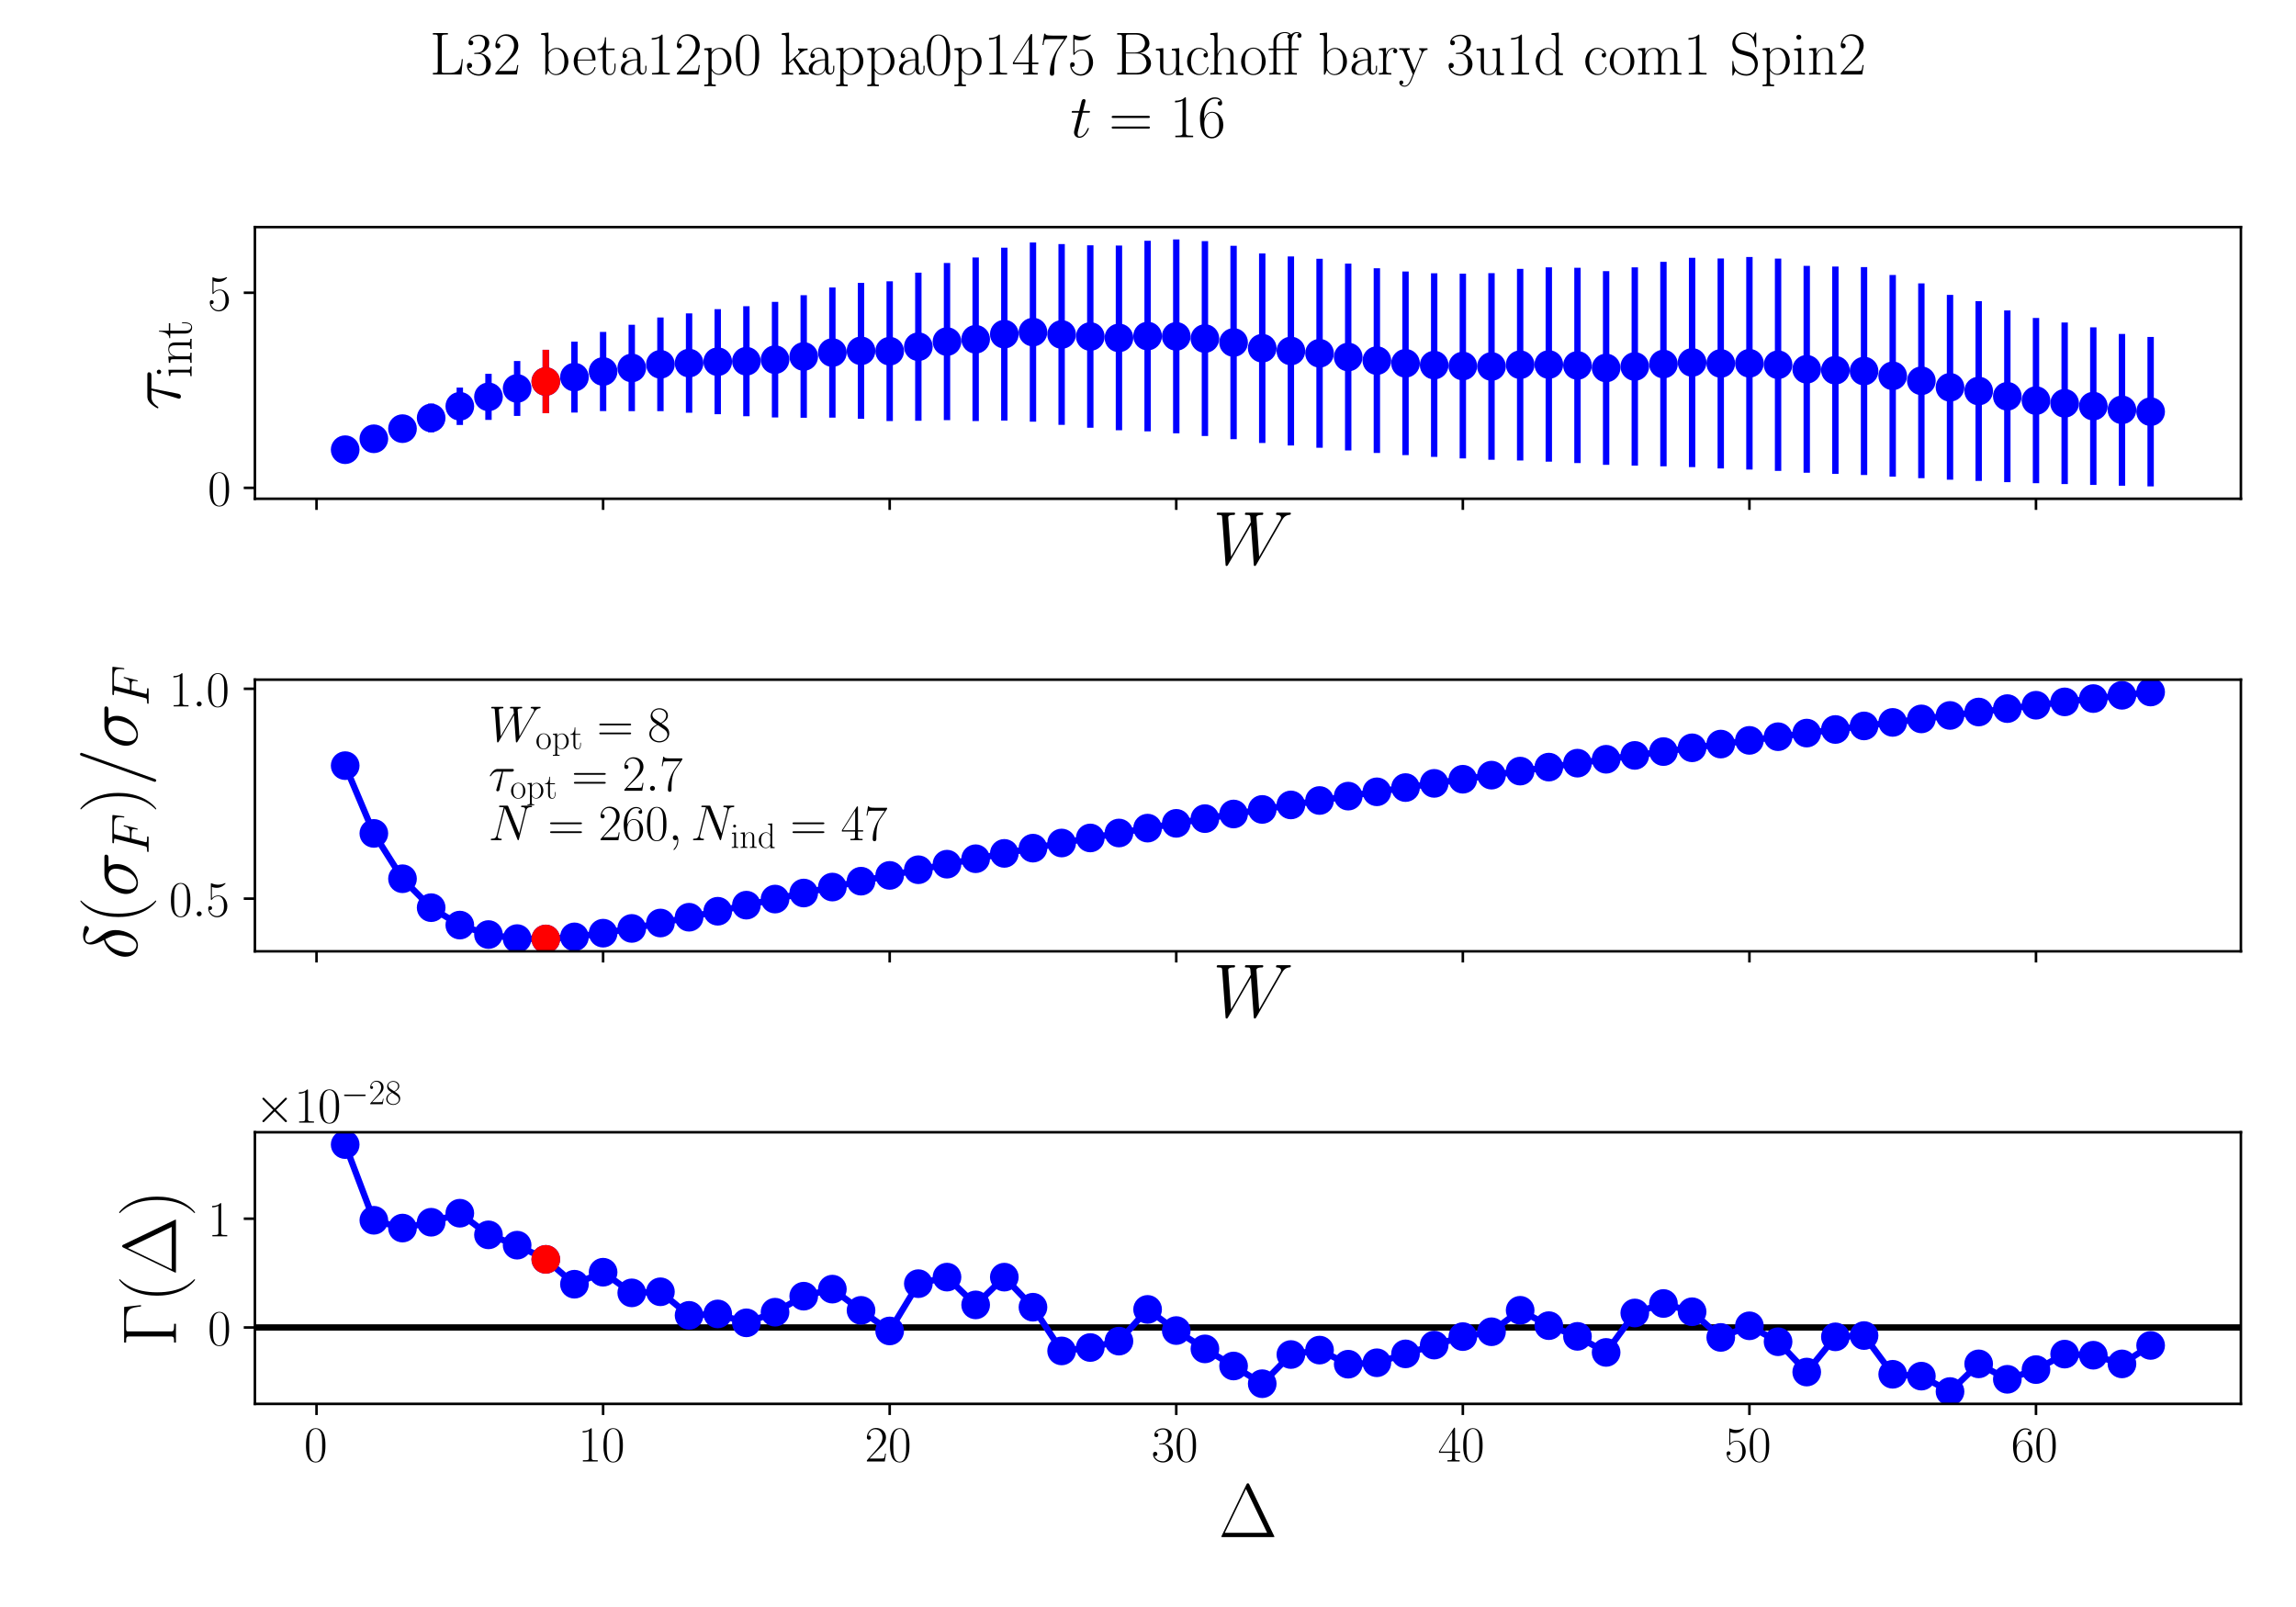 <?xml version="1.0" encoding="utf-8" standalone="no"?>
<!DOCTYPE svg PUBLIC "-//W3C//DTD SVG 1.1//EN"
  "http://www.w3.org/Graphics/SVG/1.1/DTD/svg11.dtd">
<!-- Created with matplotlib (https://matplotlib.org/) -->
<svg height="504pt" version="1.1" viewBox="0 0 720 504" width="720pt" xmlns="http://www.w3.org/2000/svg" xmlns:xlink="http://www.w3.org/1999/xlink">
 <defs>
  <style type="text/css">*{stroke-linecap:butt;stroke-linejoin:round;}</style>
 </defs>
 <g id="figure_1">
  <g id="patch_1">
   <path d="M 0 504 
L 720 504 
L 720 0 
L 0 0 
z
" style="fill:#ffffff;"/>
  </g>
  <g id="axes_1">
   <g id="patch_2">
    <path d="M 79.938 156.422 
L 702.72 156.422 
L 702.72 71.225 
L 79.938 71.225 
z
" style="fill:#ffffff;"/>
   </g>
   <g id="matplotlib.axis_1">
    <g id="xtick_1">
     <g id="line2d_1">
      <defs>
       <path d="M 0 0 
L 0 3.5 
" id="m5857ddd619" style="stroke:#000000;stroke-width:0.8;"/>
      </defs>
      <g>
       <use style="stroke:#000000;stroke-width:0.8;" x="99.259" xlink:href="#m5857ddd619" y="156.422"/>
      </g>
     </g>
    </g>
    <g id="xtick_2">
     <g id="line2d_2">
      <g>
       <use style="stroke:#000000;stroke-width:0.8;" x="189.127" xlink:href="#m5857ddd619" y="156.422"/>
      </g>
     </g>
    </g>
    <g id="xtick_3">
     <g id="line2d_3">
      <g>
       <use style="stroke:#000000;stroke-width:0.8;" x="278.994" xlink:href="#m5857ddd619" y="156.422"/>
      </g>
     </g>
    </g>
    <g id="xtick_4">
     <g id="line2d_4">
      <g>
       <use style="stroke:#000000;stroke-width:0.8;" x="368.862" xlink:href="#m5857ddd619" y="156.422"/>
      </g>
     </g>
    </g>
    <g id="xtick_5">
     <g id="line2d_5">
      <g>
       <use style="stroke:#000000;stroke-width:0.8;" x="458.73" xlink:href="#m5857ddd619" y="156.422"/>
      </g>
     </g>
    </g>
    <g id="xtick_6">
     <g id="line2d_6">
      <g>
       <use style="stroke:#000000;stroke-width:0.8;" x="548.597" xlink:href="#m5857ddd619" y="156.422"/>
      </g>
     </g>
    </g>
    <g id="xtick_7">
     <g id="line2d_7">
      <g>
       <use style="stroke:#000000;stroke-width:0.8;" x="638.465" xlink:href="#m5857ddd619" y="156.422"/>
      </g>
     </g>
    </g>
    <g id="text_1">
     <!-- $W$ -->
     <g transform="translate(380.277 177.027)scale(0.24 -0.24)">
      <defs>
       <path d="M 90.297 56.969 
C 92.594 60.844 94.797 64.516 100.797 65.125 
C 101.703 65.219 102.594 65.312 102.594 66.906 
C 102.594 68 101.703 68 101.406 68 
C 101.203 68 100.5 68 93.906 68 
C 90.906 68 87.797 68 84.906 68 
C 84.297 68 83.094 68 83.094 66.031 
C 83.094 65.094 83.906 65 84.5 65 
C 86.5 65 89.703 64.406 89.703 61.328 
C 89.703 60.031 89.297 59.328 88.297 57.656 
L 61 10.125 
L 57.406 61.922 
C 57.406 63.109 58.5 65 64.094 65 
C 65.406 65 66.406 65 66.406 66.969 
C 66.406 68 65.406 68 64.906 68 
C 61.406 68 57.703 68 54.094 68 
L 48.906 68 
C 47.406 68 45.594 68 44.094 68 
C 43.5 68 42.297 68 42.297 66.031 
C 42.297 65 43 65 44.703 65 
C 49.297 65 49.297 64.891 49.703 58.938 
L 50 55.359 
L 24.094 10.125 
L 20.406 61.422 
C 20.406 62.531 20.406 65 27.203 65 
C 28.297 65 29.406 65 29.406 66.859 
C 29.406 68 28.5 68 27.906 68 
C 24.406 68 20.703 68 17.094 68 
L 11.906 68 
C 10.406 68 8.594 68 7.094 68 
C 6.5 68 5.297 68 5.297 66.031 
C 5.297 65 6.094 65 7.5 65 
C 12.203 65 12.297 64.391 12.5 61.219 
L 16.906 0.281 
C 17 -1.406 17.094 -2 18.297 -2 
C 19.297 -2 19.5 -1.609 20.406 -0.109 
L 50.203 51.672 
L 53.906 0.281 
C 54 -1.406 54.094 -2 55.297 -2 
C 56.297 -2 56.594 -1.5 57.406 -0.109 
z
" id="CMMI12-87"/>
      </defs>
      <use transform="scale(0.996)" xlink:href="#CMMI12-87"/>
     </g>
    </g>
   </g>
   <g id="matplotlib.axis_2">
    <g id="ytick_1">
     <g id="line2d_8">
      <defs>
       <path d="M 0 0 
L -3.5 0 
" id="mdb226245a7" style="stroke:#000000;stroke-width:0.8;"/>
      </defs>
      <g>
       <use style="stroke:#000000;stroke-width:0.8;" x="79.938" xlink:href="#mdb226245a7" y="153.005"/>
      </g>
     </g>
     <g id="text_2">
      <!-- $\mathdefault{0}$ -->
      <g transform="translate(65.134 158.54)scale(0.16 -0.16)">
       <defs>
        <path d="M 42 31.641 
C 42 37.75 41.906 48.125 37.703 56.109 
C 34 63.109 28.094 65.594 22.906 65.594 
C 18.094 65.594 12 63.406 8.203 56.203 
C 4.203 48.719 3.797 39.438 3.797 31.641 
C 3.797 25.953 3.906 17.281 7 9.672 
C 11.297 -0.609 19 -2 22.906 -2 
C 27.5 -2 34.5 -0.109 38.594 9.375 
C 41.594 16.281 42 24.359 42 31.641 
z
M 22.906 -0.406 
C 16.5 -0.406 12.703 5.078 11.297 12.688 
C 10.203 18.562 10.203 27.156 10.203 32.75 
C 10.203 40.438 10.203 46.828 11.5 52.922 
C 13.406 61.391 19 64 22.906 64 
C 27 64 32.297 61.297 34.203 53.125 
C 35.5 47.438 35.594 40.734 35.594 32.75 
C 35.594 26.25 35.594 18.266 34.406 12.375 
C 32.297 1.484 26.406 -0.406 22.906 -0.406 
z
" id="CMR17-48"/>
       </defs>
       <use transform="scale(0.996)" xlink:href="#CMR17-48"/>
      </g>
     </g>
    </g>
    <g id="ytick_2">
     <g id="line2d_9">
      <g>
       <use style="stroke:#000000;stroke-width:0.8;" x="79.938" xlink:href="#mdb226245a7" y="91.812"/>
      </g>
     </g>
     <g id="text_3">
      <!-- $\mathdefault{5}$ -->
      <g transform="translate(65.134 97.346)scale(0.16 -0.16)">
       <defs>
        <path d="M 11.406 57.688 
C 12.406 57.281 16.5 56 20.703 56 
C 30 56 35.094 61.109 38 64.062 
C 38 64.953 38 65.5 37.406 65.5 
C 37.297 65.5 37.094 65.5 36.297 65.047 
C 32.797 63.406 28.703 62.078 23.703 62.078 
C 20.703 62.078 16.203 62.484 11.297 64.672 
C 10.203 65.172 10 65.172 9.906 65.172 
C 9.406 65.172 9.297 65.062 9.297 63.078 
L 9.297 34.422 
C 9.297 32.641 9.297 32.141 10.297 32.141 
C 10.797 32.141 11 32.344 11.5 33.031 
C 14.703 37.516 19.094 39.406 24.094 39.406 
C 27.594 39.406 35.094 37.219 35.094 20.141 
C 35.094 16.953 35.094 11.172 32.094 6.578 
C 29.594 2.484 25.703 0.391 21.406 0.391 
C 14.797 0.391 8.094 5 6.297 12.719 
C 6.703 12.609 7.5 12.422 7.906 12.422 
C 9.203 12.422 11.703 13.125 11.703 16.219 
C 11.703 18.906 9.797 20 7.906 20 
C 5.594 20 4.094 18.594 4.094 15.797 
C 4.094 7.094 11 -2 21.594 -2 
C 31.906 -2 41.703 6.875 41.703 19.75 
C 41.703 31.719 33.906 41 24.203 41 
C 19.094 41 14.797 39.109 11.406 35.531 
z
" id="CMR17-53"/>
       </defs>
       <use transform="scale(0.996)" xlink:href="#CMR17-53"/>
      </g>
     </g>
    </g>
    <g id="text_4">
     <!-- $\tau_{\mathrm{int}}$ -->
     <g transform="translate(56.483 128.695)rotate(-90)scale(0.24 -0.24)">
      <defs>
       <path d="M 28.703 37.625 
L 45.297 37.625 
C 46.594 37.625 49.906 37.625 49.906 40.812 
C 49.906 43 48 43 46.203 43 
L 18.703 43 
C 16.406 43 13 43 8.406 38.125 
C 5.797 35.234 2.594 29.953 2.594 29.359 
C 2.594 28.766 3.094 28.562 3.703 28.562 
C 4.406 28.562 4.5 28.859 5 29.453 
C 10.203 37.625 15.406 37.625 17.906 37.625 
L 26.203 37.625 
L 15.797 3.484 
C 15.297 1.984 15.297 1.781 15.297 1.484 
C 15.297 0.391 16 -1 18 -1 
C 21.094 -1 21.594 1.688 21.906 3.172 
z
" id="CMMI12-28"/>
       <path d="M 15.5 61.078 
C 15.5 63.266 13.703 65.156 11.406 65.156 
C 9.203 65.156 7.297 63.375 7.297 61.078 
C 7.297 58.891 9.094 57 11.406 57 
C 13.594 57 15.5 58.797 15.5 61.078 
z
M 3.797 42.281 
L 3.797 39.703 
C 9.406 39.703 10.203 39.094 10.203 34.328 
L 10.203 6.672 
C 10.203 2.875 9.797 2.391 3.406 2.391 
L 3.406 -0.203 
C 5.797 0 10.094 0 12.594 0 
C 15 0 19.094 0 21.406 -0.203 
L 21.406 2.391 
C 15.5 2.391 15.297 2.984 15.297 6.562 
L 15.297 43.375 
z
" id="CMR17-105"/>
       <path d="M 41.5 30.203 
C 41.5 35.297 40.5 43.594 28.703 43.594 
C 20.797 43.594 16.703 37.5 15.203 33.5 
L 15.094 33.5 
L 15.094 43.594 
L 3.297 42.5 
L 3.297 39.906 
C 9.203 39.906 10.094 39.297 10.094 34.5 
L 10.094 6.688 
C 10.094 2.875 9.703 2.391 3.297 2.391 
L 3.297 -0.203 
C 5.703 0 10.094 0 12.703 0 
C 15.297 0 19.797 0 22.203 -0.203 
L 22.203 2.391 
C 15.797 2.391 15.406 2.781 15.406 6.688 
L 15.406 25.906 
C 15.406 35.109 21 42 28 42 
C 35.406 42 36.203 35.406 36.203 30.594 
L 36.203 6.688 
C 36.203 2.875 35.797 2.391 29.406 2.391 
L 29.406 -0.203 
C 31.797 0 36.203 0 38.797 0 
C 41.406 0 45.906 0 48.297 -0.203 
L 48.297 2.391 
C 41.906 2.391 41.5 2.781 41.5 6.688 
z
" id="CMR17-110"/>
       <path d="M 15.094 40 
L 29.094 40 
L 29.094 42.578 
L 15.094 42.578 
L 15.094 61 
L 13.297 61 
C 13.094 50.703 9.594 41.688 1.094 41.688 
L 1.094 40 
L 9.797 40 
L 9.797 12.047 
C 9.797 10.156 9.797 -1 21.406 -1 
C 27.297 -1 30.703 4.781 30.703 12.141 
L 30.703 17.812 
L 28.906 17.812 
L 28.906 12.234 
C 28.906 5.375 26.203 0.797 22 0.797 
C 19.094 0.797 15.094 2.781 15.094 11.844 
z
" id="CMR17-116"/>
      </defs>
      <use transform="scale(0.996)" xlink:href="#CMMI12-28"/>
      <use transform="translate(42.364 -14.944)scale(0.697)" xlink:href="#CMR17-105"/>
      <use transform="translate(59.773 -14.944)scale(0.697)" xlink:href="#CMR17-110"/>
      <use transform="translate(93.578 -14.944)scale(0.697)" xlink:href="#CMR17-116"/>
     </g>
    </g>
   </g>
   <g id="LineCollection_1">
    <path clip-path="url(#pd0ffa162e5)" d="M 108.246 142.113 
L 108.246 139.968 
" style="fill:none;stroke:#0000ff;stroke-width:2;"/>
    <path clip-path="url(#pd0ffa162e5)" d="M 117.233 139.742 
L 117.233 135.487 
" style="fill:none;stroke:#0000ff;stroke-width:2;"/>
    <path clip-path="url(#pd0ffa162e5)" d="M 126.22 137.681 
L 126.22 131.195 
" style="fill:none;stroke:#0000ff;stroke-width:2;"/>
    <path clip-path="url(#pd0ffa162e5)" d="M 135.206 135.551 
L 135.206 126.599 
" style="fill:none;stroke:#0000ff;stroke-width:2;"/>
    <path clip-path="url(#pd0ffa162e5)" d="M 144.193 133.282 
L 144.193 121.564 
" style="fill:none;stroke:#0000ff;stroke-width:2;"/>
    <path clip-path="url(#pd0ffa162e5)" d="M 153.18 131.691 
L 153.18 117.236 
" style="fill:none;stroke:#0000ff;stroke-width:2;"/>
    <path clip-path="url(#pd0ffa162e5)" d="M 162.167 130.438 
L 162.167 113.228 
" style="fill:none;stroke:#0000ff;stroke-width:2;"/>
    <path clip-path="url(#pd0ffa162e5)" d="M 171.153 129.596 
L 171.153 109.715 
" style="fill:none;stroke:#0000ff;stroke-width:2;"/>
    <path clip-path="url(#pd0ffa162e5)" d="M 180.14 129.392 
L 180.14 107.154 
" style="fill:none;stroke:#0000ff;stroke-width:2;"/>
    <path clip-path="url(#pd0ffa162e5)" d="M 189.127 128.919 
L 189.127 104.094 
" style="fill:none;stroke:#0000ff;stroke-width:2;"/>
    <path clip-path="url(#pd0ffa162e5)" d="M 198.114 128.941 
L 198.114 101.86 
" style="fill:none;stroke:#0000ff;stroke-width:2;"/>
    <path clip-path="url(#pd0ffa162e5)" d="M 207.1 128.942 
L 207.1 99.577 
" style="fill:none;stroke:#0000ff;stroke-width:2;"/>
    <path clip-path="url(#pd0ffa162e5)" d="M 216.087 129.452 
L 216.087 98.293 
" style="fill:none;stroke:#0000ff;stroke-width:2;"/>
    <path clip-path="url(#pd0ffa162e5)" d="M 225.074 129.912 
L 225.074 96.966 
" style="fill:none;stroke:#0000ff;stroke-width:2;"/>
    <path clip-path="url(#pd0ffa162e5)" d="M 234.061 130.535 
L 234.061 96.046 
" style="fill:none;stroke:#0000ff;stroke-width:2;"/>
    <path clip-path="url(#pd0ffa162e5)" d="M 243.047 130.929 
L 243.047 94.675 
" style="fill:none;stroke:#0000ff;stroke-width:2;"/>
    <path clip-path="url(#pd0ffa162e5)" d="M 252.034 131.015 
L 252.034 92.589 
" style="fill:none;stroke:#0000ff;stroke-width:2;"/>
    <path clip-path="url(#pd0ffa162e5)" d="M 261.021 130.981 
L 261.021 90.171 
" style="fill:none;stroke:#0000ff;stroke-width:2;"/>
    <path clip-path="url(#pd0ffa162e5)" d="M 270.008 131.343 
L 270.008 88.714 
" style="fill:none;stroke:#0000ff;stroke-width:2;"/>
    <path clip-path="url(#pd0ffa162e5)" d="M 278.994 132.06 
L 278.994 88.219 
" style="fill:none;stroke:#0000ff;stroke-width:2;"/>
    <path clip-path="url(#pd0ffa162e5)" d="M 287.981 131.958 
L 287.981 85.521 
" style="fill:none;stroke:#0000ff;stroke-width:2;"/>
    <path clip-path="url(#pd0ffa162e5)" d="M 296.968 131.77 
L 296.968 82.49 
" style="fill:none;stroke:#0000ff;stroke-width:2;"/>
    <path clip-path="url(#pd0ffa162e5)" d="M 305.955 132.056 
L 305.955 80.761 
" style="fill:none;stroke:#0000ff;stroke-width:2;"/>
    <path clip-path="url(#pd0ffa162e5)" d="M 314.942 131.912 
L 314.942 77.688 
" style="fill:none;stroke:#0000ff;stroke-width:2;"/>
    <path clip-path="url(#pd0ffa162e5)" d="M 323.928 132.254 
L 323.928 76.05 
" style="fill:none;stroke:#0000ff;stroke-width:2;"/>
    <path clip-path="url(#pd0ffa162e5)" d="M 332.915 133.246 
L 332.915 76.555 
" style="fill:none;stroke:#0000ff;stroke-width:2;"/>
    <path clip-path="url(#pd0ffa162e5)" d="M 341.902 134.154 
L 341.902 76.929 
" style="fill:none;stroke:#0000ff;stroke-width:2;"/>
    <path clip-path="url(#pd0ffa162e5)" d="M 350.889 134.942 
L 350.889 77.013 
" style="fill:none;stroke:#0000ff;stroke-width:2;"/>
    <path clip-path="url(#pd0ffa162e5)" d="M 359.875 135.281 
L 359.875 75.519 
" style="fill:none;stroke:#0000ff;stroke-width:2;"/>
    <path clip-path="url(#pd0ffa162e5)" d="M 368.862 135.899 
L 368.862 75.098 
" style="fill:none;stroke:#0000ff;stroke-width:2;"/>
    <path clip-path="url(#pd0ffa162e5)" d="M 377.849 136.734 
L 377.849 75.631 
" style="fill:none;stroke:#0000ff;stroke-width:2;"/>
    <path clip-path="url(#pd0ffa162e5)" d="M 386.836 137.748 
L 386.836 77.079 
" style="fill:none;stroke:#0000ff;stroke-width:2;"/>
    <path clip-path="url(#pd0ffa162e5)" d="M 395.822 138.924 
L 395.822 79.497 
" style="fill:none;stroke:#0000ff;stroke-width:2;"/>
    <path clip-path="url(#pd0ffa162e5)" d="M 404.809 139.718 
L 404.809 80.431 
" style="fill:none;stroke:#0000ff;stroke-width:2;"/>
    <path clip-path="url(#pd0ffa162e5)" d="M 413.796 140.436 
L 413.796 81.159 
" style="fill:none;stroke:#0000ff;stroke-width:2;"/>
    <path clip-path="url(#pd0ffa162e5)" d="M 422.783 141.274 
L 422.783 82.668 
" style="fill:none;stroke:#0000ff;stroke-width:2;"/>
    <path clip-path="url(#pd0ffa162e5)" d="M 431.769 142.062 
L 431.769 84.135 
" style="fill:none;stroke:#0000ff;stroke-width:2;"/>
    <path clip-path="url(#pd0ffa162e5)" d="M 440.756 142.732 
L 440.756 85.152 
" style="fill:none;stroke:#0000ff;stroke-width:2;"/>
    <path clip-path="url(#pd0ffa162e5)" d="M 449.743 143.297 
L 449.743 85.712 
" style="fill:none;stroke:#0000ff;stroke-width:2;"/>
    <path clip-path="url(#pd0ffa162e5)" d="M 458.73 143.77 
L 458.73 85.822 
" style="fill:none;stroke:#0000ff;stroke-width:2;"/>
    <path clip-path="url(#pd0ffa162e5)" d="M 467.716 144.191 
L 467.716 85.674 
" style="fill:none;stroke:#0000ff;stroke-width:2;"/>
    <path clip-path="url(#pd0ffa162e5)" d="M 476.703 144.431 
L 476.703 84.335 
" style="fill:none;stroke:#0000ff;stroke-width:2;"/>
    <path clip-path="url(#pd0ffa162e5)" d="M 485.69 144.796 
L 485.69 83.853 
" style="fill:none;stroke:#0000ff;stroke-width:2;"/>
    <path clip-path="url(#pd0ffa162e5)" d="M 494.677 145.238 
L 494.677 83.979 
" style="fill:none;stroke:#0000ff;stroke-width:2;"/>
    <path clip-path="url(#pd0ffa162e5)" d="M 503.663 145.783 
L 503.663 85.028 
" style="fill:none;stroke:#0000ff;stroke-width:2;"/>
    <path clip-path="url(#pd0ffa162e5)" d="M 512.65 146.04 
L 512.65 83.844 
" style="fill:none;stroke:#0000ff;stroke-width:2;"/>
    <path clip-path="url(#pd0ffa162e5)" d="M 521.637 146.241 
L 521.637 82.11 
" style="fill:none;stroke:#0000ff;stroke-width:2;"/>
    <path clip-path="url(#pd0ffa162e5)" d="M 530.624 146.503 
L 530.624 80.842 
" style="fill:none;stroke:#0000ff;stroke-width:2;"/>
    <path clip-path="url(#pd0ffa162e5)" d="M 539.61 146.922 
L 539.61 81.058 
" style="fill:none;stroke:#0000ff;stroke-width:2;"/>
    <path clip-path="url(#pd0ffa162e5)" d="M 548.597 147.266 
L 548.597 80.607 
" style="fill:none;stroke:#0000ff;stroke-width:2;"/>
    <path clip-path="url(#pd0ffa162e5)" d="M 557.584 147.693 
L 557.584 81.093 
" style="fill:none;stroke:#0000ff;stroke-width:2;"/>
    <path clip-path="url(#pd0ffa162e5)" d="M 566.571 148.257 
L 566.571 83.377 
" style="fill:none;stroke:#0000ff;stroke-width:2;"/>
    <path clip-path="url(#pd0ffa162e5)" d="M 575.557 148.626 
L 575.557 83.606 
" style="fill:none;stroke:#0000ff;stroke-width:2;"/>
    <path clip-path="url(#pd0ffa162e5)" d="M 584.544 148.982 
L 584.544 83.766 
" style="fill:none;stroke:#0000ff;stroke-width:2;"/>
    <path clip-path="url(#pd0ffa162e5)" d="M 593.531 149.485 
L 593.531 86.254 
" style="fill:none;stroke:#0000ff;stroke-width:2;"/>
    <path clip-path="url(#pd0ffa162e5)" d="M 602.518 149.963 
L 602.518 88.886 
" style="fill:none;stroke:#0000ff;stroke-width:2;"/>
    <path clip-path="url(#pd0ffa162e5)" d="M 611.504 150.458 
L 611.504 92.484 
" style="fill:none;stroke:#0000ff;stroke-width:2;"/>
    <path clip-path="url(#pd0ffa162e5)" d="M 620.491 150.828 
L 620.491 94.439 
" style="fill:none;stroke:#0000ff;stroke-width:2;"/>
    <path clip-path="url(#pd0ffa162e5)" d="M 629.478 151.216 
L 629.478 97.363 
" style="fill:none;stroke:#0000ff;stroke-width:2;"/>
    <path clip-path="url(#pd0ffa162e5)" d="M 638.465 151.548 
L 638.465 99.723 
" style="fill:none;stroke:#0000ff;stroke-width:2;"/>
    <path clip-path="url(#pd0ffa162e5)" d="M 647.451 151.822 
L 647.451 101.15 
" style="fill:none;stroke:#0000ff;stroke-width:2;"/>
    <path clip-path="url(#pd0ffa162e5)" d="M 656.438 152.082 
L 656.438 102.663 
" style="fill:none;stroke:#0000ff;stroke-width:2;"/>
    <path clip-path="url(#pd0ffa162e5)" d="M 665.425 152.337 
L 665.425 104.736 
" style="fill:none;stroke:#0000ff;stroke-width:2;"/>
    <path clip-path="url(#pd0ffa162e5)" d="M 674.412 152.55 
L 674.412 105.671 
" style="fill:none;stroke:#0000ff;stroke-width:2;"/>
   </g>
   <g id="LineCollection_2">
    <path clip-path="url(#pd0ffa162e5)" d="M 171.153 129.596 
L 171.153 109.715 
" style="fill:none;stroke:#ff0000;stroke-width:2;"/>
   </g>
   <g id="line2d_10">
    <defs>
     <path d="M 0 4 
C 1.061 4 2.078 3.579 2.828 2.828 
C 3.579 2.078 4 1.061 4 0 
C 4 -1.061 3.579 -2.078 2.828 -2.828 
C 2.078 -3.579 1.061 -4 0 -4 
C -1.061 -4 -2.078 -3.579 -2.828 -2.828 
C -3.579 -2.078 -4 -1.061 -4 0 
C -4 1.061 -3.579 2.078 -2.828 2.828 
C -2.078 3.579 -1.061 4 0 4 
z
" id="m2790a9efff" style="stroke:#0000ff;"/>
    </defs>
    <g clip-path="url(#pd0ffa162e5)">
     <use style="fill:#0000ff;stroke:#0000ff;" x="108.246" xlink:href="#m2790a9efff" y="141.041"/>
     <use style="fill:#0000ff;stroke:#0000ff;" x="117.233" xlink:href="#m2790a9efff" y="137.615"/>
     <use style="fill:#0000ff;stroke:#0000ff;" x="126.22" xlink:href="#m2790a9efff" y="134.438"/>
     <use style="fill:#0000ff;stroke:#0000ff;" x="135.206" xlink:href="#m2790a9efff" y="131.075"/>
     <use style="fill:#0000ff;stroke:#0000ff;" x="144.193" xlink:href="#m2790a9efff" y="127.423"/>
     <use style="fill:#0000ff;stroke:#0000ff;" x="153.18" xlink:href="#m2790a9efff" y="124.463"/>
     <use style="fill:#0000ff;stroke:#0000ff;" x="162.167" xlink:href="#m2790a9efff" y="121.833"/>
     <use style="fill:#0000ff;stroke:#0000ff;" x="171.153" xlink:href="#m2790a9efff" y="119.656"/>
     <use style="fill:#0000ff;stroke:#0000ff;" x="180.14" xlink:href="#m2790a9efff" y="118.273"/>
     <use style="fill:#0000ff;stroke:#0000ff;" x="189.127" xlink:href="#m2790a9efff" y="116.507"/>
     <use style="fill:#0000ff;stroke:#0000ff;" x="198.114" xlink:href="#m2790a9efff" y="115.401"/>
     <use style="fill:#0000ff;stroke:#0000ff;" x="207.1" xlink:href="#m2790a9efff" y="114.26"/>
     <use style="fill:#0000ff;stroke:#0000ff;" x="216.087" xlink:href="#m2790a9efff" y="113.872"/>
     <use style="fill:#0000ff;stroke:#0000ff;" x="225.074" xlink:href="#m2790a9efff" y="113.439"/>
     <use style="fill:#0000ff;stroke:#0000ff;" x="234.061" xlink:href="#m2790a9efff" y="113.291"/>
     <use style="fill:#0000ff;stroke:#0000ff;" x="243.047" xlink:href="#m2790a9efff" y="112.802"/>
     <use style="fill:#0000ff;stroke:#0000ff;" x="252.034" xlink:href="#m2790a9efff" y="111.802"/>
     <use style="fill:#0000ff;stroke:#0000ff;" x="261.021" xlink:href="#m2790a9efff" y="110.576"/>
     <use style="fill:#0000ff;stroke:#0000ff;" x="270.008" xlink:href="#m2790a9efff" y="110.029"/>
     <use style="fill:#0000ff;stroke:#0000ff;" x="278.994" xlink:href="#m2790a9efff" y="110.14"/>
     <use style="fill:#0000ff;stroke:#0000ff;" x="287.981" xlink:href="#m2790a9efff" y="108.739"/>
     <use style="fill:#0000ff;stroke:#0000ff;" x="296.968" xlink:href="#m2790a9efff" y="107.13"/>
     <use style="fill:#0000ff;stroke:#0000ff;" x="305.955" xlink:href="#m2790a9efff" y="106.408"/>
     <use style="fill:#0000ff;stroke:#0000ff;" x="314.942" xlink:href="#m2790a9efff" y="104.8"/>
     <use style="fill:#0000ff;stroke:#0000ff;" x="323.928" xlink:href="#m2790a9efff" y="104.152"/>
     <use style="fill:#0000ff;stroke:#0000ff;" x="332.915" xlink:href="#m2790a9efff" y="104.901"/>
     <use style="fill:#0000ff;stroke:#0000ff;" x="341.902" xlink:href="#m2790a9efff" y="105.541"/>
     <use style="fill:#0000ff;stroke:#0000ff;" x="350.889" xlink:href="#m2790a9efff" y="105.978"/>
     <use style="fill:#0000ff;stroke:#0000ff;" x="359.875" xlink:href="#m2790a9efff" y="105.4"/>
     <use style="fill:#0000ff;stroke:#0000ff;" x="368.862" xlink:href="#m2790a9efff" y="105.498"/>
     <use style="fill:#0000ff;stroke:#0000ff;" x="377.849" xlink:href="#m2790a9efff" y="106.183"/>
     <use style="fill:#0000ff;stroke:#0000ff;" x="386.836" xlink:href="#m2790a9efff" y="107.413"/>
     <use style="fill:#0000ff;stroke:#0000ff;" x="395.822" xlink:href="#m2790a9efff" y="109.21"/>
     <use style="fill:#0000ff;stroke:#0000ff;" x="404.809" xlink:href="#m2790a9efff" y="110.075"/>
     <use style="fill:#0000ff;stroke:#0000ff;" x="413.796" xlink:href="#m2790a9efff" y="110.797"/>
     <use style="fill:#0000ff;stroke:#0000ff;" x="422.783" xlink:href="#m2790a9efff" y="111.971"/>
     <use style="fill:#0000ff;stroke:#0000ff;" x="431.769" xlink:href="#m2790a9efff" y="113.098"/>
     <use style="fill:#0000ff;stroke:#0000ff;" x="440.756" xlink:href="#m2790a9efff" y="113.942"/>
     <use style="fill:#0000ff;stroke:#0000ff;" x="449.743" xlink:href="#m2790a9efff" y="114.505"/>
     <use style="fill:#0000ff;stroke:#0000ff;" x="458.73" xlink:href="#m2790a9efff" y="114.796"/>
     <use style="fill:#0000ff;stroke:#0000ff;" x="467.716" xlink:href="#m2790a9efff" y="114.933"/>
     <use style="fill:#0000ff;stroke:#0000ff;" x="476.703" xlink:href="#m2790a9efff" y="114.383"/>
     <use style="fill:#0000ff;stroke:#0000ff;" x="485.69" xlink:href="#m2790a9efff" y="114.325"/>
     <use style="fill:#0000ff;stroke:#0000ff;" x="494.677" xlink:href="#m2790a9efff" y="114.608"/>
     <use style="fill:#0000ff;stroke:#0000ff;" x="503.663" xlink:href="#m2790a9efff" y="115.405"/>
     <use style="fill:#0000ff;stroke:#0000ff;" x="512.65" xlink:href="#m2790a9efff" y="114.942"/>
     <use style="fill:#0000ff;stroke:#0000ff;" x="521.637" xlink:href="#m2790a9efff" y="114.175"/>
     <use style="fill:#0000ff;stroke:#0000ff;" x="530.624" xlink:href="#m2790a9efff" y="113.672"/>
     <use style="fill:#0000ff;stroke:#0000ff;" x="539.61" xlink:href="#m2790a9efff" y="113.99"/>
     <use style="fill:#0000ff;stroke:#0000ff;" x="548.597" xlink:href="#m2790a9efff" y="113.937"/>
     <use style="fill:#0000ff;stroke:#0000ff;" x="557.584" xlink:href="#m2790a9efff" y="114.393"/>
     <use style="fill:#0000ff;stroke:#0000ff;" x="566.571" xlink:href="#m2790a9efff" y="115.817"/>
     <use style="fill:#0000ff;stroke:#0000ff;" x="575.557" xlink:href="#m2790a9efff" y="116.116"/>
     <use style="fill:#0000ff;stroke:#0000ff;" x="584.544" xlink:href="#m2790a9efff" y="116.374"/>
     <use style="fill:#0000ff;stroke:#0000ff;" x="593.531" xlink:href="#m2790a9efff" y="117.87"/>
     <use style="fill:#0000ff;stroke:#0000ff;" x="602.518" xlink:href="#m2790a9efff" y="119.424"/>
     <use style="fill:#0000ff;stroke:#0000ff;" x="611.504" xlink:href="#m2790a9efff" y="121.471"/>
     <use style="fill:#0000ff;stroke:#0000ff;" x="620.491" xlink:href="#m2790a9efff" y="122.634"/>
     <use style="fill:#0000ff;stroke:#0000ff;" x="629.478" xlink:href="#m2790a9efff" y="124.29"/>
     <use style="fill:#0000ff;stroke:#0000ff;" x="638.465" xlink:href="#m2790a9efff" y="125.636"/>
     <use style="fill:#0000ff;stroke:#0000ff;" x="647.451" xlink:href="#m2790a9efff" y="126.486"/>
     <use style="fill:#0000ff;stroke:#0000ff;" x="656.438" xlink:href="#m2790a9efff" y="127.373"/>
     <use style="fill:#0000ff;stroke:#0000ff;" x="665.425" xlink:href="#m2790a9efff" y="128.537"/>
     <use style="fill:#0000ff;stroke:#0000ff;" x="674.412" xlink:href="#m2790a9efff" y="129.11"/>
    </g>
   </g>
   <g id="line2d_11">
    <defs>
     <path d="M 0 4 
C 1.061 4 2.078 3.579 2.828 2.828 
C 3.579 2.078 4 1.061 4 0 
C 4 -1.061 3.579 -2.078 2.828 -2.828 
C 2.078 -3.579 1.061 -4 0 -4 
C -1.061 -4 -2.078 -3.579 -2.828 -2.828 
C -3.579 -2.078 -4 -1.061 -4 0 
C -4 1.061 -3.579 2.078 -2.828 2.828 
C -2.078 3.579 -1.061 4 0 4 
z
" id="mabca05db06" style="stroke:#ff0000;"/>
    </defs>
    <g clip-path="url(#pd0ffa162e5)">
     <use style="fill:#ff0000;stroke:#ff0000;" x="171.153" xlink:href="#mabca05db06" y="119.656"/>
    </g>
   </g>
   <g id="patch_3">
    <path d="M 79.938 156.422 
L 79.938 71.225 
" style="fill:none;stroke:#000000;stroke-linecap:square;stroke-linejoin:miter;stroke-width:0.8;"/>
   </g>
   <g id="patch_4">
    <path d="M 702.72 156.422 
L 702.72 71.225 
" style="fill:none;stroke:#000000;stroke-linecap:square;stroke-linejoin:miter;stroke-width:0.8;"/>
   </g>
   <g id="patch_5">
    <path d="M 79.938 156.422 
L 702.72 156.422 
" style="fill:none;stroke:#000000;stroke-linecap:square;stroke-linejoin:miter;stroke-width:0.8;"/>
   </g>
   <g id="patch_6">
    <path d="M 79.938 71.225 
L 702.72 71.225 
" style="fill:none;stroke:#000000;stroke-linecap:square;stroke-linejoin:miter;stroke-width:0.8;"/>
   </g>
  </g>
  <g id="axes_2">
   <g id="patch_7">
    <path d="M 79.938 298.359 
L 702.72 298.359 
L 702.72 213.162 
L 79.938 213.162 
z
" style="fill:#ffffff;"/>
   </g>
   <g id="matplotlib.axis_3">
    <g id="xtick_8">
     <g id="line2d_12">
      <g>
       <use style="stroke:#000000;stroke-width:0.8;" x="99.259" xlink:href="#m5857ddd619" y="298.359"/>
      </g>
     </g>
    </g>
    <g id="xtick_9">
     <g id="line2d_13">
      <g>
       <use style="stroke:#000000;stroke-width:0.8;" x="189.127" xlink:href="#m5857ddd619" y="298.359"/>
      </g>
     </g>
    </g>
    <g id="xtick_10">
     <g id="line2d_14">
      <g>
       <use style="stroke:#000000;stroke-width:0.8;" x="278.994" xlink:href="#m5857ddd619" y="298.359"/>
      </g>
     </g>
    </g>
    <g id="xtick_11">
     <g id="line2d_15">
      <g>
       <use style="stroke:#000000;stroke-width:0.8;" x="368.862" xlink:href="#m5857ddd619" y="298.359"/>
      </g>
     </g>
    </g>
    <g id="xtick_12">
     <g id="line2d_16">
      <g>
       <use style="stroke:#000000;stroke-width:0.8;" x="458.73" xlink:href="#m5857ddd619" y="298.359"/>
      </g>
     </g>
    </g>
    <g id="xtick_13">
     <g id="line2d_17">
      <g>
       <use style="stroke:#000000;stroke-width:0.8;" x="548.597" xlink:href="#m5857ddd619" y="298.359"/>
      </g>
     </g>
    </g>
    <g id="xtick_14">
     <g id="line2d_18">
      <g>
       <use style="stroke:#000000;stroke-width:0.8;" x="638.465" xlink:href="#m5857ddd619" y="298.359"/>
      </g>
     </g>
    </g>
    <g id="text_5">
     <!-- $W$ -->
     <g transform="translate(380.277 318.963)scale(0.24 -0.24)">
      <use transform="scale(0.996)" xlink:href="#CMMI12-87"/>
     </g>
    </g>
   </g>
   <g id="matplotlib.axis_4">
    <g id="ytick_3">
     <g id="line2d_19">
      <g>
       <use style="stroke:#000000;stroke-width:0.8;" x="79.938" xlink:href="#mdb226245a7" y="281.837"/>
      </g>
     </g>
     <g id="text_6">
      <!-- $\mathdefault{0.5}$ -->
      <g transform="translate(52.994 287.372)scale(0.16 -0.16)">
       <defs>
        <path d="M 18.406 4.797 
C 18.406 7.688 16 9.672 13.594 9.672 
C 10.703 9.672 8.703 7.281 8.703 4.891 
C 8.703 2 11.094 0 13.5 0 
C 16.406 0 18.406 2.391 18.406 4.797 
z
" id="CMMI12-58"/>
       </defs>
       <use transform="scale(0.996)" xlink:href="#CMR17-48"/>
       <use transform="translate(45.69 0)scale(0.996)" xlink:href="#CMMI12-58"/>
       <use transform="translate(72.788 0)scale(0.996)" xlink:href="#CMR17-53"/>
      </g>
     </g>
    </g>
    <g id="ytick_4">
     <g id="line2d_20">
      <g>
       <use style="stroke:#000000;stroke-width:0.8;" x="79.938" xlink:href="#mdb226245a7" y="216.018"/>
      </g>
     </g>
     <g id="text_7">
      <!-- $\mathdefault{1.0}$ -->
      <g transform="translate(52.994 221.553)scale(0.16 -0.16)">
       <defs>
        <path d="M 26.594 63.406 
C 26.594 65.5 26.5 65.5 25.094 65.5 
C 21.203 61.188 15.297 59.797 9.703 59.797 
C 9.406 59.797 8.906 59.797 8.797 59.5 
C 8.703 59.297 8.703 59.094 8.703 57 
C 11.797 57 17 57.594 21 59.984 
L 21 7.203 
C 21 3.688 20.797 2.5 12.203 2.5 
L 9.203 2.5 
L 9.203 0 
C 14 0 19 0 23.797 0 
C 28.594 0 33.594 0 38.406 0 
L 38.406 2.5 
L 35.406 2.5 
C 26.797 2.5 26.594 3.594 26.594 7.156 
z
" id="CMR17-49"/>
       </defs>
       <use transform="scale(0.996)" xlink:href="#CMR17-49"/>
       <use transform="translate(45.69 0)scale(0.996)" xlink:href="#CMMI12-58"/>
       <use transform="translate(72.788 0)scale(0.996)" xlink:href="#CMR17-48"/>
      </g>
     </g>
    </g>
    <g id="text_8">
     <!-- $\delta(\sigma_F)/\sigma_F$ -->
     <g transform="translate(43.017 301.017)rotate(-90)scale(0.24 -0.24)">
      <defs>
       <path d="M 26 43.672 
C 13.203 40.578 4 27.312 4 15.641 
C 4 4.984 11.203 -1 19.203 -1 
C 31 -1 39 15.156 39 28.406 
C 39 37.375 34.797 42.875 32.297 46.156 
C 28.594 50.844 22.594 58.531 22.594 63.312 
C 22.594 65.016 23.906 68 28.297 68 
C 31.406 68 33.297 66.906 36.297 65.203 
C 37.203 64.594 39.5 63.312 40.797 63.312 
C 42.906 63.312 44.406 65.391 44.406 66.984 
C 44.406 68.891 42.906 69.188 39.406 69.984 
C 34.703 70.984 33.297 70.984 31.594 70.984 
C 29.906 70.984 20.094 70.984 20.094 60.812 
C 20.094 55.922 22.594 50.25 26 43.672 
z
M 27.094 41.703 
C 30.906 33.828 32.406 30.844 32.406 24.375 
C 32.406 16.609 28.203 0.984 19.297 0.984 
C 15.406 0.984 9.797 3.578 9.797 12.828 
C 9.797 19.297 13.5 38.109 27.094 41.703 
z
" id="CMMI12-14"/>
       <path d="M 30.594 -24.391 
C 30.594 -24.297 30.594 -24.094 30.297 -23.797 
C 25.703 -19.125 13.406 -6.359 13.406 24.703 
C 13.406 55.766 25.5 68.422 30.406 73.391 
C 30.406 73.5 30.594 73.703 30.594 74 
C 30.594 74.297 30.297 74.5 29.906 74.5 
C 28.797 74.5 20.297 67.125 15.406 56.156 
C 10.406 45.109 9 34.359 9 24.812 
C 9 17.625 9.703 5.484 15.703 -7.359 
C 20.5 -17.734 28.703 -25 29.906 -25 
C 30.406 -25 30.594 -24.797 30.594 -24.391 
z
" id="CMR17-40"/>
       <path d="M 50.797 37.625 
C 52.094 37.625 55.406 37.625 55.406 40.812 
C 55.406 43 53.5 43 51.703 43 
L 29.594 43 
C 14.594 43 3.797 26.344 3.797 14.562 
C 3.797 6.094 9.297 -1 18.297 -1 
C 30.094 -1 43 11.672 43 26.641 
C 43 30.531 42.094 34.312 39.703 37.625 
z
M 18.406 1 
C 13.297 1 9.594 4.891 9.594 11.781 
C 9.594 17.766 13.203 37.625 27.906 37.625 
C 32.203 37.625 37 35.531 37 27.828 
C 37 24.344 35.406 15.953 31.906 10.188 
C 28.297 4.297 22.906 1 18.406 1 
z
" id="CMMI12-27"/>
       <path d="M 29.703 32.109 
L 39.297 32.109 
C 46.906 32.109 47.5 30.406 47.5 27.516 
C 47.5 26.219 47.297 24.828 46.797 22.625 
C 46.594 22.234 46.5 21.734 46.5 21.531 
C 46.5 20.828 46.906 20.438 47.594 20.438 
C 48.406 20.438 48.5 20.828 48.906 22.422 
L 54.703 45.859 
C 54.703 46.266 54.406 46.859 53.703 46.859 
C 52.797 46.859 52.703 46.469 52.297 44.734 
C 50.203 37.125 48.203 35 39.5 35 
L 30.406 35 
L 36.906 61.344 
C 37.797 64.906 38 64.906 42.094 64.906 
L 55.5 64.906 
C 68 64.906 69.797 61.219 69.797 54.125 
C 69.797 53.531 69.797 51.328 69.5 48.734 
C 69.406 48.344 69.203 47.047 69.203 46.641 
C 69.203 45.844 69.703 45.547 70.297 45.547 
C 71 45.547 71.406 45.953 71.594 47.734 
L 73.703 65.219 
C 73.703 65.547 73.906 66.609 73.906 66.828 
C 73.906 68 73 68 71.203 68 
L 23.797 68 
C 21.906 68 20.906 68 20.906 66.078 
C 20.906 64.906 21.594 64.906 23.297 64.906 
C 29.5 64.906 29.5 64.266 29.5 63.281 
C 29.5 62.781 29.406 62.375 29.094 61.281 
L 15.594 7.391 
C 14.703 3.891 14.5 2.891 7.5 2.891 
C 5.594 2.891 4.594 2.891 4.594 1.094 
C 4.594 0 5.5 0 6.094 0 
C 8 0 10 0 11.906 0 
L 24.906 0 
C 27.094 0 29.5 0 31.703 0 
C 32.594 0 33.797 0 33.797 1.797 
C 33.797 2.891 33.203 2.891 31 2.891 
C 23.094 2.891 22.906 3.578 22.906 5.062 
C 22.906 5.562 23.094 6.344 23.297 7.016 
z
" id="CMMI12-70"/>
       <path d="M 26.297 24.703 
C 26.297 31.875 25.594 44.016 19.594 56.859 
C 14.797 67.234 6.594 74.5 5.406 74.5 
C 5.094 74.5 4.703 74.391 4.703 73.891 
C 4.703 73.703 4.797 73.594 4.906 73.391 
C 9.703 68.406 21.906 55.75 21.906 24.75 
C 21.906 -6.359 9.797 -19.016 4.906 -24.016 
C 4.797 -24.203 4.703 -24.312 4.703 -24.5 
C 4.703 -25 5.094 -25 5.406 -25 
C 6.5 -25 15 -17.625 19.906 -6.656 
C 24.906 4.391 26.297 15.141 26.297 24.703 
z
" id="CMR17-41"/>
       <path d="M 42.906 71.281 
C 42.906 71.391 43.5 72.906 43.5 73.094 
C 43.5 74.297 42.5 75 41.703 75 
C 41.203 75 40.297 75 39.5 72.797 
L 6 -21.297 
C 6 -21.406 5.406 -22.891 5.406 -23.094 
C 5.406 -24.297 6.406 -25 7.203 -25 
C 7.797 -25 8.703 -24.891 9.406 -22.797 
z
" id="CMMI12-61"/>
      </defs>
      <use transform="scale(0.996)" xlink:href="#CMMI12-14"/>
      <use transform="translate(46.941 0)scale(0.996)" xlink:href="#CMR17-40"/>
      <use transform="translate(82.222 0)scale(0.996)" xlink:href="#CMMI12-27"/>
      <use transform="translate(137.668 -14.944)scale(0.697)" xlink:href="#CMMI12-70"/>
      <use transform="translate(191.853 0)scale(0.996)" xlink:href="#CMR17-41"/>
      <use transform="translate(227.134 0)scale(0.996)" xlink:href="#CMMI12-61"/>
      <use transform="translate(275.909 0)scale(0.996)" xlink:href="#CMMI12-27"/>
      <use transform="translate(331.354 -14.944)scale(0.697)" xlink:href="#CMMI12-70"/>
     </g>
    </g>
   </g>
   <g id="line2d_21">
    <path clip-path="url(#p769e176d96)" d="M 108.246 240.127 
L 117.233 261.379 
L 126.22 275.599 
L 135.206 284.671 
L 144.193 290.133 
L 153.18 293.103 
L 162.167 294.371 
L 171.153 294.486 
L 180.14 293.832 
L 189.127 292.669 
L 198.114 291.179 
L 207.1 289.485 
L 216.087 287.67 
L 225.074 285.79 
L 234.061 283.884 
L 243.047 281.974 
L 252.034 280.078 
L 261.021 278.205 
L 270.008 276.362 
L 278.994 274.551 
L 287.981 272.774 
L 296.968 271.031 
L 305.955 269.323 
L 314.942 267.647 
L 323.928 266.004 
L 332.915 264.391 
L 341.902 262.808 
L 350.889 261.253 
L 359.875 259.725 
L 368.862 258.223 
L 377.849 256.746 
L 386.836 255.291 
L 395.822 253.86 
L 404.809 252.449 
L 413.796 251.06 
L 422.783 249.689 
L 431.769 248.338 
L 440.756 247.005 
L 449.743 245.689 
L 458.73 244.39 
L 467.716 243.108 
L 476.703 241.84 
L 485.69 240.588 
L 494.677 239.35 
L 503.663 238.126 
L 512.65 236.916 
L 521.637 235.719 
L 530.624 234.534 
L 539.61 233.362 
L 548.597 232.202 
L 557.584 231.053 
L 566.571 229.915 
L 575.557 228.788 
L 584.544 227.672 
L 593.531 226.566 
L 602.518 225.471 
L 611.504 224.384 
L 620.491 223.308 
L 629.478 222.24 
L 638.465 221.182 
L 647.451 220.132 
L 656.438 219.091 
L 665.425 218.059 
L 674.412 217.034 
" style="fill:none;stroke:#0000ff;stroke-linecap:square;stroke-width:2;"/>
    <g clip-path="url(#p769e176d96)">
     <use style="fill:#0000ff;stroke:#0000ff;" x="108.246" xlink:href="#m2790a9efff" y="240.127"/>
     <use style="fill:#0000ff;stroke:#0000ff;" x="117.233" xlink:href="#m2790a9efff" y="261.379"/>
     <use style="fill:#0000ff;stroke:#0000ff;" x="126.22" xlink:href="#m2790a9efff" y="275.599"/>
     <use style="fill:#0000ff;stroke:#0000ff;" x="135.206" xlink:href="#m2790a9efff" y="284.671"/>
     <use style="fill:#0000ff;stroke:#0000ff;" x="144.193" xlink:href="#m2790a9efff" y="290.133"/>
     <use style="fill:#0000ff;stroke:#0000ff;" x="153.18" xlink:href="#m2790a9efff" y="293.103"/>
     <use style="fill:#0000ff;stroke:#0000ff;" x="162.167" xlink:href="#m2790a9efff" y="294.371"/>
     <use style="fill:#0000ff;stroke:#0000ff;" x="171.153" xlink:href="#m2790a9efff" y="294.486"/>
     <use style="fill:#0000ff;stroke:#0000ff;" x="180.14" xlink:href="#m2790a9efff" y="293.832"/>
     <use style="fill:#0000ff;stroke:#0000ff;" x="189.127" xlink:href="#m2790a9efff" y="292.669"/>
     <use style="fill:#0000ff;stroke:#0000ff;" x="198.114" xlink:href="#m2790a9efff" y="291.179"/>
     <use style="fill:#0000ff;stroke:#0000ff;" x="207.1" xlink:href="#m2790a9efff" y="289.485"/>
     <use style="fill:#0000ff;stroke:#0000ff;" x="216.087" xlink:href="#m2790a9efff" y="287.67"/>
     <use style="fill:#0000ff;stroke:#0000ff;" x="225.074" xlink:href="#m2790a9efff" y="285.79"/>
     <use style="fill:#0000ff;stroke:#0000ff;" x="234.061" xlink:href="#m2790a9efff" y="283.884"/>
     <use style="fill:#0000ff;stroke:#0000ff;" x="243.047" xlink:href="#m2790a9efff" y="281.974"/>
     <use style="fill:#0000ff;stroke:#0000ff;" x="252.034" xlink:href="#m2790a9efff" y="280.078"/>
     <use style="fill:#0000ff;stroke:#0000ff;" x="261.021" xlink:href="#m2790a9efff" y="278.205"/>
     <use style="fill:#0000ff;stroke:#0000ff;" x="270.008" xlink:href="#m2790a9efff" y="276.362"/>
     <use style="fill:#0000ff;stroke:#0000ff;" x="278.994" xlink:href="#m2790a9efff" y="274.551"/>
     <use style="fill:#0000ff;stroke:#0000ff;" x="287.981" xlink:href="#m2790a9efff" y="272.774"/>
     <use style="fill:#0000ff;stroke:#0000ff;" x="296.968" xlink:href="#m2790a9efff" y="271.031"/>
     <use style="fill:#0000ff;stroke:#0000ff;" x="305.955" xlink:href="#m2790a9efff" y="269.323"/>
     <use style="fill:#0000ff;stroke:#0000ff;" x="314.942" xlink:href="#m2790a9efff" y="267.647"/>
     <use style="fill:#0000ff;stroke:#0000ff;" x="323.928" xlink:href="#m2790a9efff" y="266.004"/>
     <use style="fill:#0000ff;stroke:#0000ff;" x="332.915" xlink:href="#m2790a9efff" y="264.391"/>
     <use style="fill:#0000ff;stroke:#0000ff;" x="341.902" xlink:href="#m2790a9efff" y="262.808"/>
     <use style="fill:#0000ff;stroke:#0000ff;" x="350.889" xlink:href="#m2790a9efff" y="261.253"/>
     <use style="fill:#0000ff;stroke:#0000ff;" x="359.875" xlink:href="#m2790a9efff" y="259.725"/>
     <use style="fill:#0000ff;stroke:#0000ff;" x="368.862" xlink:href="#m2790a9efff" y="258.223"/>
     <use style="fill:#0000ff;stroke:#0000ff;" x="377.849" xlink:href="#m2790a9efff" y="256.746"/>
     <use style="fill:#0000ff;stroke:#0000ff;" x="386.836" xlink:href="#m2790a9efff" y="255.291"/>
     <use style="fill:#0000ff;stroke:#0000ff;" x="395.822" xlink:href="#m2790a9efff" y="253.86"/>
     <use style="fill:#0000ff;stroke:#0000ff;" x="404.809" xlink:href="#m2790a9efff" y="252.449"/>
     <use style="fill:#0000ff;stroke:#0000ff;" x="413.796" xlink:href="#m2790a9efff" y="251.06"/>
     <use style="fill:#0000ff;stroke:#0000ff;" x="422.783" xlink:href="#m2790a9efff" y="249.689"/>
     <use style="fill:#0000ff;stroke:#0000ff;" x="431.769" xlink:href="#m2790a9efff" y="248.338"/>
     <use style="fill:#0000ff;stroke:#0000ff;" x="440.756" xlink:href="#m2790a9efff" y="247.005"/>
     <use style="fill:#0000ff;stroke:#0000ff;" x="449.743" xlink:href="#m2790a9efff" y="245.689"/>
     <use style="fill:#0000ff;stroke:#0000ff;" x="458.73" xlink:href="#m2790a9efff" y="244.39"/>
     <use style="fill:#0000ff;stroke:#0000ff;" x="467.716" xlink:href="#m2790a9efff" y="243.108"/>
     <use style="fill:#0000ff;stroke:#0000ff;" x="476.703" xlink:href="#m2790a9efff" y="241.84"/>
     <use style="fill:#0000ff;stroke:#0000ff;" x="485.69" xlink:href="#m2790a9efff" y="240.588"/>
     <use style="fill:#0000ff;stroke:#0000ff;" x="494.677" xlink:href="#m2790a9efff" y="239.35"/>
     <use style="fill:#0000ff;stroke:#0000ff;" x="503.663" xlink:href="#m2790a9efff" y="238.126"/>
     <use style="fill:#0000ff;stroke:#0000ff;" x="512.65" xlink:href="#m2790a9efff" y="236.916"/>
     <use style="fill:#0000ff;stroke:#0000ff;" x="521.637" xlink:href="#m2790a9efff" y="235.719"/>
     <use style="fill:#0000ff;stroke:#0000ff;" x="530.624" xlink:href="#m2790a9efff" y="234.534"/>
     <use style="fill:#0000ff;stroke:#0000ff;" x="539.61" xlink:href="#m2790a9efff" y="233.362"/>
     <use style="fill:#0000ff;stroke:#0000ff;" x="548.597" xlink:href="#m2790a9efff" y="232.202"/>
     <use style="fill:#0000ff;stroke:#0000ff;" x="557.584" xlink:href="#m2790a9efff" y="231.053"/>
     <use style="fill:#0000ff;stroke:#0000ff;" x="566.571" xlink:href="#m2790a9efff" y="229.915"/>
     <use style="fill:#0000ff;stroke:#0000ff;" x="575.557" xlink:href="#m2790a9efff" y="228.788"/>
     <use style="fill:#0000ff;stroke:#0000ff;" x="584.544" xlink:href="#m2790a9efff" y="227.672"/>
     <use style="fill:#0000ff;stroke:#0000ff;" x="593.531" xlink:href="#m2790a9efff" y="226.566"/>
     <use style="fill:#0000ff;stroke:#0000ff;" x="602.518" xlink:href="#m2790a9efff" y="225.471"/>
     <use style="fill:#0000ff;stroke:#0000ff;" x="611.504" xlink:href="#m2790a9efff" y="224.384"/>
     <use style="fill:#0000ff;stroke:#0000ff;" x="620.491" xlink:href="#m2790a9efff" y="223.308"/>
     <use style="fill:#0000ff;stroke:#0000ff;" x="629.478" xlink:href="#m2790a9efff" y="222.24"/>
     <use style="fill:#0000ff;stroke:#0000ff;" x="638.465" xlink:href="#m2790a9efff" y="221.182"/>
     <use style="fill:#0000ff;stroke:#0000ff;" x="647.451" xlink:href="#m2790a9efff" y="220.132"/>
     <use style="fill:#0000ff;stroke:#0000ff;" x="656.438" xlink:href="#m2790a9efff" y="219.091"/>
     <use style="fill:#0000ff;stroke:#0000ff;" x="665.425" xlink:href="#m2790a9efff" y="218.059"/>
     <use style="fill:#0000ff;stroke:#0000ff;" x="674.412" xlink:href="#m2790a9efff" y="217.034"/>
    </g>
   </g>
   <g id="line2d_22">
    <path clip-path="url(#p769e176d96)" d="M 171.153 294.486 
" style="fill:none;stroke:#ff0000;stroke-linecap:square;stroke-width:2;"/>
    <g clip-path="url(#p769e176d96)">
     <use style="fill:#ff0000;stroke:#ff0000;" x="171.153" xlink:href="#mabca05db06" y="294.486"/>
    </g>
   </g>
   <g id="patch_8">
    <path d="M 79.938 298.359 
L 79.938 213.162 
" style="fill:none;stroke:#000000;stroke-linecap:square;stroke-linejoin:miter;stroke-width:0.8;"/>
   </g>
   <g id="patch_9">
    <path d="M 702.72 298.359 
L 702.72 213.162 
" style="fill:none;stroke:#000000;stroke-linecap:square;stroke-linejoin:miter;stroke-width:0.8;"/>
   </g>
   <g id="patch_10">
    <path d="M 79.938 298.359 
L 702.72 298.359 
" style="fill:none;stroke:#000000;stroke-linecap:square;stroke-linejoin:miter;stroke-width:0.8;"/>
   </g>
   <g id="patch_11">
    <path d="M 79.938 213.162 
L 702.72 213.162 
" style="fill:none;stroke:#000000;stroke-linecap:square;stroke-linejoin:miter;stroke-width:0.8;"/>
   </g>
   <g id="text_9">
    <!-- $W_{\rm opt} = 8$ -->
    <g transform="translate(153.18 232.525)scale(0.16 -0.16)">
     <defs>
      <path d="M 43.094 21.188 
C 43.094 34 33.797 44 22.906 44 
C 12 44 2.703 34 2.703 21.188 
C 2.703 8.609 12 -1 22.906 -1 
C 33.797 -1 43.094 8.609 43.094 21.188 
z
M 22.906 0.797 
C 18.203 0.797 14.203 3.594 11.906 7.5 
C 9.406 11.984 9.094 17.594 9.094 22 
C 9.094 26.203 9.297 31.406 11.906 35.906 
C 13.906 39.203 17.797 42.406 22.906 42.406 
C 27.406 42.406 31.203 39.906 33.594 36.406 
C 36.703 31.703 36.703 25.109 36.703 22 
C 36.703 18.094 36.5 12.109 33.797 7.297 
C 31 2.703 26.703 0.797 22.906 0.797 
z
" id="CMR17-111"/>
      <path d="M 22 -16.609 
C 15.594 -16.609 15.203 -16.203 15.203 -12.328 
L 15.203 6.281 
C 18.094 2.094 22.297 -0.594 27.594 -0.594 
C 37.594 -0.594 47.703 8.172 47.703 21.688 
C 47.703 34.234 39 43.781 28.703 43.781 
C 22.703 43.781 17.797 40.5 15 36.531 
L 15 43.781 
L 3.094 42.688 
L 3.094 40.109 
C 9 40.109 9.906 39.5 9.906 34.734 
L 9.906 -12.328 
C 9.906 -16.109 9.5 -16.609 3.094 -16.609 
L 3.094 -19.188 
C 5.5 -19 9.906 -19 12.5 -19 
C 15.094 -19 19.594 -19 22 -19.188 
z
M 15.203 31.438 
C 15.203 32.844 15.203 34.922 19.094 38.609 
C 19.594 39.016 23 42 28 42 
C 35.297 42 41.297 32.938 41.297 21.594 
C 41.297 10.25 34.906 1 27 1 
C 23.406 1 19.5 2.688 16.5 7.375 
C 15.203 9.562 15.203 10.156 15.203 11.75 
z
" id="CMR17-112"/>
      <path d="M 64.297 31.516 
C 65.797 31.516 67.297 31.516 67.297 33.203 
C 67.297 35 65.594 35 63.906 35 
L 8 35 
C 6.297 35 4.594 35 4.594 33.203 
C 4.594 31.516 6.094 31.516 7.594 31.516 
z
M 63.906 14 
C 65.594 14 67.297 14 67.297 15.797 
C 67.297 17.484 65.797 17.484 64.297 17.484 
L 7.594 17.484 
C 6.094 17.484 4.594 17.484 4.594 15.797 
C 4.594 14 6.297 14 8 14 
z
" id="CMR17-61"/>
      <path d="M 27.203 35.375 
C 33.5 38.547 39.906 43.328 39.906 50.984 
C 39.906 60.016 31.094 65.297 23 65.297 
C 13.906 65.297 5.906 58.734 5.906 49.688 
C 5.906 47.203 6.5 42.922 10.406 39.141 
C 11.406 38.156 15.594 35.172 18.297 33.281 
C 13.797 30.984 3.297 25.531 3.297 14.594 
C 3.297 4.359 13.094 -2 22.797 -2 
C 33.5 -2 42.5 5.656 42.5 15.781 
C 42.5 24.844 36.406 29.016 32.406 31.703 
z
M 14.094 44.094 
C 13.297 44.594 9.297 47.672 9.297 52.359 
C 9.297 58.422 15.594 63 22.797 63 
C 30.703 63 36.5 57.438 36.5 50.969 
C 36.5 41.703 26.094 36.422 25.594 36.422 
C 25.5 36.422 25.406 36.422 24.594 37.031 
z
M 32.5 23.734 
C 34 22.641 38.797 19.375 38.797 13.297 
C 38.797 5.953 31.406 0.391 23 0.391 
C 13.906 0.391 7 6.844 7 14.688 
C 7 22.547 13.094 29.094 20 32.188 
z
" id="CMR17-56"/>
     </defs>
     <use transform="scale(0.996)" xlink:href="#CMMI12-87"/>
     <use transform="translate(92.096 -14.944)scale(0.697)" xlink:href="#CMR17-111"/>
     <use transform="translate(124.079 -14.944)scale(0.697)" xlink:href="#CMR17-112"/>
     <use transform="translate(159.706 -14.944)scale(0.697)" xlink:href="#CMR17-116"/>
     <use transform="translate(212.574 0)scale(0.996)" xlink:href="#CMR17-61"/>
     <use transform="translate(311.963 0)scale(0.996)" xlink:href="#CMR17-56"/>
    </g>
   </g>
   <g id="text_10">
    <!-- $\tau_{\rm opt} = 2.7$ -->
    <g transform="translate(153.18 248.015)scale(0.16 -0.16)">
     <defs>
      <path d="M 41.703 15.453 
L 39.906 15.453 
C 38.906 8.375 38.094 7.172 37.703 6.562 
C 37.203 5.766 30 5.766 28.594 5.766 
L 9.406 5.766 
C 13 9.672 20 16.75 28.5 24.953 
C 34.594 30.734 41.703 37.531 41.703 47.422 
C 41.703 59.219 32.297 66 21.797 66 
C 10.797 66 4.094 56.312 4.094 47.344 
C 4.094 43.438 7 42.938 8.203 42.938 
C 9.203 42.938 12.203 43.547 12.203 47.031 
C 12.203 50.109 9.594 51 8.203 51 
C 7.594 51 7 50.906 6.594 50.703 
C 8.5 59.219 14.297 63.406 20.406 63.406 
C 29.094 63.406 34.797 56.516 34.797 47.422 
C 34.797 38.734 29.703 31.25 24 24.75 
L 4.094 2.281 
L 4.094 0 
L 39.297 0 
z
" id="CMR17-50"/>
      <path d="M 45.094 61.578 
L 45.094 63.766 
L 21.594 63.766 
C 9.906 63.766 9.703 65.078 9.297 67 
L 7.5 67 
L 4.594 48.344 
L 6.406 48.344 
C 6.703 50.234 7.406 55.312 8.594 57.203 
C 9.203 58 16.594 58 18.297 58 
L 40.297 58 
L 29.203 41.578 
C 21.797 30.531 16.703 15.609 16.703 2.578 
C 16.703 1.391 16.703 -2 20.297 -2 
C 23.906 -2 23.906 1.391 23.906 2.672 
L 23.906 7.266 
C 23.906 23.562 26.703 34.312 31.297 41.188 
z
" id="CMR17-55"/>
     </defs>
     <use transform="scale(0.996)" xlink:href="#CMMI12-28"/>
     <use transform="translate(42.364 -14.944)scale(0.697)" xlink:href="#CMR17-111"/>
     <use transform="translate(74.347 -14.944)scale(0.697)" xlink:href="#CMR17-112"/>
     <use transform="translate(109.974 -14.944)scale(0.697)" xlink:href="#CMR17-116"/>
     <use transform="translate(162.842 0)scale(0.996)" xlink:href="#CMR17-61"/>
     <use transform="translate(262.231 0)scale(0.996)" xlink:href="#CMR17-50"/>
     <use transform="translate(307.921 0)scale(0.996)" xlink:href="#CMMI12-58"/>
     <use transform="translate(335.019 0)scale(0.996)" xlink:href="#CMR17-55"/>
    </g>
   </g>
   <g id="text_11">
    <!-- $N = 260, N_{\rm ind} = 47$ -->
    <g transform="translate(153.18 263.506)scale(0.16 -0.16)">
     <defs>
      <path d="M 74 57.781 
C 75.094 62.094 76.703 65.094 84.297 65.094 
C 84.594 65.094 85.797 65.094 85.797 66.859 
C 85.797 68 84.906 68 84.5 68 
C 82.5 68 77.406 68 75.406 68 
L 70.594 68 
C 69.203 68 67.406 68 66 68 
C 65.406 68 64.203 68 64.203 66.094 
C 64.203 65.094 65 65.094 65.703 65.094 
C 71.703 65.094 72.094 62.797 72.094 60.984 
C 72.094 60.094 72 59.781 71.703 58.391 
L 60.406 13.281 
L 39 66.391 
C 38.297 68 38.203 68 36 68 
L 23.797 68 
C 21.797 68 20.906 68 20.906 66.094 
C 20.906 65.094 21.594 65.094 23.5 65.094 
C 24 65.094 29.906 65.094 29.906 64.297 
C 29.906 64.094 29.703 63.297 29.594 63 
L 16.297 9.922 
C 15.094 5 12.703 2.906 6.094 2.906 
C 5.594 2.906 4.594 2.906 4.594 1.047 
C 4.594 0 5.594 0 5.906 0 
C 7.906 0 13 0 15 0 
L 19.797 0 
C 21.203 0 22.906 0 24.297 0 
C 25 0 26.094 0 26.094 1.906 
C 26.094 2.812 25.094 2.906 24.703 2.906 
C 21.406 2.906 18.203 3.5 18.203 7.094 
C 18.203 7.891 18.406 8.781 18.594 9.578 
L 32.094 63 
C 32.703 62 32.703 61.812 33.094 60.906 
L 56.906 1.797 
C 57.406 0.594 57.594 0 58.5 0 
C 59.5 0 59.594 0.297 60 2 
z
" id="CMMI12-78"/>
      <path d="M 10.594 34 
C 10.594 57.656 21.797 63 28.297 63 
C 30.406 63 35.5 62.641 37.5 59 
C 35.906 59 32.906 59 32.906 55.516 
C 32.906 52.828 35.094 51.922 36.5 51.922 
C 37.406 51.922 40.094 52.312 40.094 55.625 
C 40.094 61.781 35.094 65.297 28.203 65.297 
C 16.297 65.297 3.797 52.969 3.797 31 
C 3.797 3.953 15.094 -2 23.094 -2 
C 32.797 -2 42 6.672 42 20.047 
C 42 32.516 33.906 41.594 23.703 41.594 
C 17.594 41.594 13.094 37.609 10.594 30.625 
z
M 23.094 0.391 
C 10.797 0.391 10.797 18.75 10.797 22.438 
C 10.797 29.625 14.203 40 23.5 40 
C 25.203 40 30.094 40 33.406 33.125 
C 35.203 29.219 35.203 25.141 35.203 20.141 
C 35.203 14.75 35.203 10.781 33.094 6.781 
C 30.906 2.672 27.703 0.391 23.094 0.391 
z
" id="CMR17-54"/>
      <path d="M 19.5 -0.484 
C 19.5 5.359 17.594 9.672 13.5 9.672 
C 10.297 9.672 8.703 7.078 8.703 4.891 
C 8.703 2.688 10.203 0 13.594 0 
C 14.906 0 16 0.406 16.906 1.297 
C 17.094 1.5 17.203 1.5 17.297 1.5 
C 17.5 1.5 17.5 0.078 17.5 -0.422 
C 17.5 -3.75 16.906 -10.297 11.094 -16.875 
C 10 -18.078 10 -18.281 10 -18.484 
C 10 -19 10.5 -19.5 11 -19.5 
C 11.797 -19.5 19.5 -12.047 19.5 -0.484 
z
" id="CMMI12-59"/>
      <path d="M 29.203 67.594 
L 29.203 65 
C 35.094 65 36 64.406 36 59.688 
L 36 36.641 
C 35.594 37.141 31.5 43.594 23.406 43.594 
C 13.203 43.594 3.297 34.5 3.297 21.312 
C 3.297 8.203 12.594 -1 22.406 -1 
C 30.906 -1 35.297 5.266 35.797 5.938 
L 35.797 -0.984 
L 47.906 -0.984 
L 47.906 2 
C 42 2 41.094 2.594 41.094 7.391 
L 41.094 68.688 
z
M 35.797 11.797 
C 35.797 8.797 34 6.094 31.703 4.094 
C 28.297 1.094 24.906 0.594 23 0.594 
C 20.094 0.594 9.703 2.094 9.703 21.188 
C 9.703 40.812 21.297 42 23.906 42 
C 28.5 42 32.203 39.406 34.5 35.797 
C 35.797 33.703 35.797 33.406 35.797 31.609 
z
" id="CMR17-100"/>
      <path d="M 33.594 64.406 
C 33.594 66.5 33.5 66.5 31.703 66.5 
L 2 19.594 
L 2 17 
L 27.797 17 
L 27.797 7.141 
C 27.797 3.5 27.594 2.5 20.594 2.5 
L 18.703 2.5 
L 18.703 0 
C 21.906 0 27.297 0 30.703 0 
C 34.094 0 39.5 0 42.703 0 
L 42.703 2.5 
L 40.797 2.5 
C 33.797 2.5 33.594 3.5 33.594 7.141 
L 33.594 17 
L 43.797 17 
L 43.797 19.594 
L 33.594 19.594 
z
M 28.094 57.859 
L 28.094 19.594 
L 4 19.594 
z
" id="CMR17-52"/>
     </defs>
     <use transform="scale(0.996)" xlink:href="#CMMI12-78"/>
     <use transform="translate(116.196 0)scale(0.996)" xlink:href="#CMR17-61"/>
     <use transform="translate(215.585 0)scale(0.996)" xlink:href="#CMR17-50"/>
     <use transform="translate(261.275 0)scale(0.996)" xlink:href="#CMR17-54"/>
     <use transform="translate(306.966 0)scale(0.996)" xlink:href="#CMR17-48"/>
     <use transform="translate(352.656 0)scale(0.996)" xlink:href="#CMMI12-59"/>
     <use transform="translate(396.358 0)scale(0.996)" xlink:href="#CMMI12-78"/>
     <use transform="translate(474.473 -14.944)scale(0.697)" xlink:href="#CMR17-105"/>
     <use transform="translate(491.882 -14.944)scale(0.697)" xlink:href="#CMR17-110"/>
     <use transform="translate(527.509 -14.944)scale(0.697)" xlink:href="#CMR17-100"/>
     <use transform="translate(591.308 0)scale(0.996)" xlink:href="#CMR17-61"/>
     <use transform="translate(690.697 0)scale(0.996)" xlink:href="#CMR17-52"/>
     <use transform="translate(736.387 0)scale(0.996)" xlink:href="#CMR17-55"/>
    </g>
   </g>
  </g>
  <g id="axes_3">
   <g id="patch_12">
    <path d="M 79.938 440.296 
L 702.72 440.296 
L 702.72 355.098 
L 79.938 355.098 
z
" style="fill:#ffffff;"/>
   </g>
   <g id="matplotlib.axis_5">
    <g id="xtick_15">
     <g id="line2d_23">
      <g>
       <use style="stroke:#000000;stroke-width:0.8;" x="99.259" xlink:href="#m5857ddd619" y="440.296"/>
      </g>
     </g>
     <g id="text_12">
      <!-- $\mathdefault{0}$ -->
      <g transform="translate(95.357 458.365)scale(0.16 -0.16)">
       <use transform="scale(0.996)" xlink:href="#CMR17-48"/>
      </g>
     </g>
    </g>
    <g id="xtick_16">
     <g id="line2d_24">
      <g>
       <use style="stroke:#000000;stroke-width:0.8;" x="189.127" xlink:href="#m5857ddd619" y="440.296"/>
      </g>
     </g>
     <g id="text_13">
      <!-- $\mathdefault{10}$ -->
      <g transform="translate(181.323 458.365)scale(0.16 -0.16)">
       <use transform="scale(0.996)" xlink:href="#CMR17-49"/>
       <use transform="translate(45.69 0)scale(0.996)" xlink:href="#CMR17-48"/>
      </g>
     </g>
    </g>
    <g id="xtick_17">
     <g id="line2d_25">
      <g>
       <use style="stroke:#000000;stroke-width:0.8;" x="278.994" xlink:href="#m5857ddd619" y="440.296"/>
      </g>
     </g>
     <g id="text_14">
      <!-- $\mathdefault{20}$ -->
      <g transform="translate(271.19 458.365)scale(0.16 -0.16)">
       <use transform="scale(0.996)" xlink:href="#CMR17-50"/>
       <use transform="translate(45.69 0)scale(0.996)" xlink:href="#CMR17-48"/>
      </g>
     </g>
    </g>
    <g id="xtick_18">
     <g id="line2d_26">
      <g>
       <use style="stroke:#000000;stroke-width:0.8;" x="368.862" xlink:href="#m5857ddd619" y="440.296"/>
      </g>
     </g>
     <g id="text_15">
      <!-- $\mathdefault{30}$ -->
      <g transform="translate(361.058 458.365)scale(0.16 -0.16)">
       <defs>
        <path d="M 22.094 33.703 
C 31 33.703 34.906 25.969 34.906 17.031 
C 34.906 5 28.5 0.391 22.703 0.391 
C 17.406 0.391 8.797 3.031 6.094 10.828 
C 6.594 10.625 7.094 10.625 7.594 10.625 
C 10 10.625 11.797 12.219 11.797 14.812 
C 11.797 17.703 9.594 19 7.594 19 
C 5.906 19 3.297 18.203 3.297 14.469 
C 3.297 5.234 12.297 -2 22.906 -2 
C 34 -2 42.5 6.719 42.5 16.953 
C 42.5 26.672 34.5 33.703 25 34.797 
C 32.594 36.375 39.906 43.062 39.906 52.016 
C 39.906 59.688 32 65.297 23 65.297 
C 13.906 65.297 5.906 59.828 5.906 52.016 
C 5.906 48.594 8.5 48 9.797 48 
C 11.906 48 13.703 49.297 13.703 51.891 
C 13.703 54.469 11.906 55.766 9.797 55.766 
C 9.406 55.766 8.906 55.766 8.5 55.578 
C 11.406 61.859 19.297 63 22.797 63 
C 26.297 63 32.906 61.328 32.906 51.875 
C 32.906 49.109 32.5 44.188 29.094 39.844 
C 26.094 36 22.703 36 19.406 35.688 
C 18.906 35.688 16.594 35.453 16.203 35.453 
C 15.5 35.359 15.094 35.266 15.094 34.5 
C 15.094 33.797 15.203 33.703 17.203 33.703 
z
" id="CMR17-51"/>
       </defs>
       <use transform="scale(0.996)" xlink:href="#CMR17-51"/>
       <use transform="translate(45.69 0)scale(0.996)" xlink:href="#CMR17-48"/>
      </g>
     </g>
    </g>
    <g id="xtick_19">
     <g id="line2d_27">
      <g>
       <use style="stroke:#000000;stroke-width:0.8;" x="458.73" xlink:href="#m5857ddd619" y="440.296"/>
      </g>
     </g>
     <g id="text_16">
      <!-- $\mathdefault{40}$ -->
      <g transform="translate(450.926 458.365)scale(0.16 -0.16)">
       <use transform="scale(0.996)" xlink:href="#CMR17-52"/>
       <use transform="translate(45.69 0)scale(0.996)" xlink:href="#CMR17-48"/>
      </g>
     </g>
    </g>
    <g id="xtick_20">
     <g id="line2d_28">
      <g>
       <use style="stroke:#000000;stroke-width:0.8;" x="548.597" xlink:href="#m5857ddd619" y="440.296"/>
      </g>
     </g>
     <g id="text_17">
      <!-- $\mathdefault{50}$ -->
      <g transform="translate(540.793 458.365)scale(0.16 -0.16)">
       <use transform="scale(0.996)" xlink:href="#CMR17-53"/>
       <use transform="translate(45.69 0)scale(0.996)" xlink:href="#CMR17-48"/>
      </g>
     </g>
    </g>
    <g id="xtick_21">
     <g id="line2d_29">
      <g>
       <use style="stroke:#000000;stroke-width:0.8;" x="638.465" xlink:href="#m5857ddd619" y="440.296"/>
      </g>
     </g>
     <g id="text_18">
      <!-- $\mathdefault{60}$ -->
      <g transform="translate(630.661 458.365)scale(0.16 -0.16)">
       <use transform="scale(0.996)" xlink:href="#CMR17-54"/>
       <use transform="translate(45.69 0)scale(0.996)" xlink:href="#CMR17-48"/>
      </g>
     </g>
    </g>
    <g id="text_19">
     <!-- $\Delta$ -->
     <g transform="translate(382.099 482.069)scale(0.24 -0.24)">
      <defs>
       <path d="M 40.594 68.797 
C 39.797 70.5 39.406 70.5 38.594 70.5 
C 37.406 70.5 37.297 70.297 36.594 68.891 
L 4.203 1.703 
C 4.094 1.5 3.703 0.594 3.703 0.5 
C 3.703 0.094 3.797 0 5.594 0 
L 71.5 0 
C 73.297 0 73.406 0.094 73.406 0.5 
C 73.406 0.594 73 1.5 72.906 1.703 
z
M 36.094 63.094 
L 63.797 5.594 
L 8.297 5.594 
z
" id="CMR17-1"/>
      </defs>
      <use transform="scale(0.996)" xlink:href="#CMR17-1"/>
     </g>
    </g>
   </g>
   <g id="matplotlib.axis_6">
    <g id="ytick_5">
     <g id="line2d_30">
      <g>
       <use style="stroke:#000000;stroke-width:0.8;" x="79.938" xlink:href="#mdb226245a7" y="416.336"/>
      </g>
     </g>
     <g id="text_20">
      <!-- $\mathdefault{0}$ -->
      <g transform="translate(65.134 421.87)scale(0.16 -0.16)">
       <use transform="scale(0.996)" xlink:href="#CMR17-48"/>
      </g>
     </g>
    </g>
    <g id="ytick_6">
     <g id="line2d_31">
      <g>
       <use style="stroke:#000000;stroke-width:0.8;" x="79.938" xlink:href="#mdb226245a7" y="382.209"/>
      </g>
     </g>
     <g id="text_21">
      <!-- $\mathdefault{1}$ -->
      <g transform="translate(65.134 387.744)scale(0.16 -0.16)">
       <use transform="scale(0.996)" xlink:href="#CMR17-49"/>
      </g>
     </g>
    </g>
    <g id="text_22">
     <!-- $\Gamma(\Delta)$ -->
     <g transform="translate(55.176 422.281)rotate(-90)scale(0.24 -0.24)">
      <defs>
       <path d="M 51.797 68 
L 5.094 68 
L 5.094 65.406 
C 12 65.406 13.094 65.406 13.094 60.906 
L 13.094 7 
C 13.094 2.5 12 2.5 5.094 2.5 
L 5.094 0 
C 8 0 13.594 0 16.703 0 
C 20.797 0 25.594 0 29.703 0 
L 29.703 2.5 
L 27.5 2.5 
C 19.906 2.5 19.703 3.5 19.703 7.109 
L 19.703 61.5 
C 19.703 64.906 19.906 65.406 23.906 65.406 
L 34.906 65.406 
C 50.094 65.406 50.906 58.406 52.406 45.906 
L 54.203 45.906 
z
" id="CMR17-0"/>
      </defs>
      <use transform="scale(0.996)" xlink:href="#CMR17-0"/>
      <use transform="translate(57.381 0)scale(0.996)" xlink:href="#CMR17-40"/>
      <use transform="translate(92.662 0)scale(0.996)" xlink:href="#CMR17-1"/>
      <use transform="translate(169.582 0)scale(0.996)" xlink:href="#CMR17-41"/>
     </g>
    </g>
    <g id="text_23">
     <!-- $\times\mathdefault{10^{−28}}\mathdefault{}$ -->
     <g transform="translate(79.938 352.098)scale(0.16 -0.16)">
      <defs>
       <path d="M 38.906 27.891 
L 18.906 47.797 
C 17.703 49 17.5 49.188 16.703 49.188 
C 15.703 49.188 14.703 48.297 14.703 47.188 
C 14.703 46.5 14.906 46.297 16 45.188 
L 36 25.094 
L 16 5 
C 14.906 3.891 14.703 3.688 14.703 3 
C 14.703 1.891 15.703 1 16.703 1 
C 17.5 1 17.703 1.188 18.906 2.391 
L 38.797 22.297 
L 59.5 1.594 
C 59.703 1.5 60.406 1 61 1 
C 62.203 1 63 1.891 63 3 
C 63 3.188 63 3.594 62.703 4.094 
C 62.594 4.297 46.703 20 41.703 25.094 
L 60 43.391 
C 60.5 44 62 45.297 62.5 45.891 
C 62.594 46.094 63 46.5 63 47.188 
C 63 48.297 62.203 49.188 61 49.188 
C 60.203 49.188 59.797 48.797 58.703 47.688 
z
" id="CMSY10-2"/>
       <path d="M 65.906 23 
C 67.594 23 69.406 23 69.406 25 
C 69.406 27 67.594 27 65.906 27 
L 11.797 27 
C 10.094 27 8.297 27 8.297 25 
C 8.297 23 10.094 23 11.797 23 
z
" id="CMSY10-0"/>
      </defs>
      <use transform="scale(0.996)" xlink:href="#CMSY10-2"/>
      <use transform="translate(77.487 0)scale(0.996)" xlink:href="#CMR17-49"/>
      <use transform="translate(123.178 0)scale(0.996)" xlink:href="#CMR17-48"/>
      <use transform="translate(168.868 36.154)scale(0.697)" xlink:href="#CMSY10-0"/>
      <use transform="translate(223.109 36.154)scale(0.697)" xlink:href="#CMR17-50"/>
      <use transform="translate(255.093 36.154)scale(0.697)" xlink:href="#CMR17-56"/>
     </g>
    </g>
   </g>
   <g id="line2d_32">
    <path clip-path="url(#p8236875a45)" d="M 79.938 416.336 
L 702.72 416.336 
" style="fill:none;stroke:#000000;stroke-linecap:square;stroke-width:2;"/>
   </g>
   <g id="line2d_33">
    <path clip-path="url(#p8236875a45)" d="M 108.246 358.971 
L 117.233 382.712 
L 126.22 385.157 
L 135.206 383.329 
L 144.193 380.497 
L 153.18 387.285 
L 162.167 390.519 
L 171.153 394.969 
L 180.14 402.764 
L 189.127 399.001 
L 198.114 405.479 
L 207.1 405.139 
L 216.087 412.531 
L 225.074 412.085 
L 234.061 414.879 
L 243.047 411.541 
L 252.034 406.518 
L 261.021 404.305 
L 270.008 410.964 
L 278.994 417.423 
L 287.981 402.594 
L 296.968 400.54 
L 305.955 409.254 
L 314.942 400.548 
L 323.928 409.976 
L 332.915 423.687 
L 341.902 422.623 
L 350.889 420.617 
L 359.875 410.666 
L 368.862 417.302 
L 377.849 423.051 
L 386.836 428.416 
L 395.822 433.97 
L 404.809 424.819 
L 413.796 423.431 
L 422.783 427.851 
L 431.769 427.402 
L 440.756 424.615 
L 449.743 421.86 
L 458.73 419.197 
L 467.716 417.674 
L 476.703 410.943 
L 485.69 415.761 
L 494.677 419.12 
L 503.663 424.156 
L 512.65 411.79 
L 521.637 408.812 
L 530.624 411.397 
L 539.61 419.455 
L 548.597 415.812 
L 557.584 420.809 
L 566.571 430.314 
L 575.557 419.275 
L 584.544 418.867 
L 593.531 431.012 
L 602.518 431.596 
L 611.504 436.423 
L 620.491 427.747 
L 629.478 432.588 
L 638.465 429.545 
L 647.451 424.686 
L 656.438 425.034 
L 665.425 427.759 
L 674.412 421.968 
" style="fill:none;stroke:#0000ff;stroke-linecap:square;stroke-width:2;"/>
    <g clip-path="url(#p8236875a45)">
     <use style="fill:#0000ff;stroke:#0000ff;" x="108.246" xlink:href="#m2790a9efff" y="358.971"/>
     <use style="fill:#0000ff;stroke:#0000ff;" x="117.233" xlink:href="#m2790a9efff" y="382.712"/>
     <use style="fill:#0000ff;stroke:#0000ff;" x="126.22" xlink:href="#m2790a9efff" y="385.157"/>
     <use style="fill:#0000ff;stroke:#0000ff;" x="135.206" xlink:href="#m2790a9efff" y="383.329"/>
     <use style="fill:#0000ff;stroke:#0000ff;" x="144.193" xlink:href="#m2790a9efff" y="380.497"/>
     <use style="fill:#0000ff;stroke:#0000ff;" x="153.18" xlink:href="#m2790a9efff" y="387.285"/>
     <use style="fill:#0000ff;stroke:#0000ff;" x="162.167" xlink:href="#m2790a9efff" y="390.519"/>
     <use style="fill:#0000ff;stroke:#0000ff;" x="171.153" xlink:href="#m2790a9efff" y="394.969"/>
     <use style="fill:#0000ff;stroke:#0000ff;" x="180.14" xlink:href="#m2790a9efff" y="402.764"/>
     <use style="fill:#0000ff;stroke:#0000ff;" x="189.127" xlink:href="#m2790a9efff" y="399.001"/>
     <use style="fill:#0000ff;stroke:#0000ff;" x="198.114" xlink:href="#m2790a9efff" y="405.479"/>
     <use style="fill:#0000ff;stroke:#0000ff;" x="207.1" xlink:href="#m2790a9efff" y="405.139"/>
     <use style="fill:#0000ff;stroke:#0000ff;" x="216.087" xlink:href="#m2790a9efff" y="412.531"/>
     <use style="fill:#0000ff;stroke:#0000ff;" x="225.074" xlink:href="#m2790a9efff" y="412.085"/>
     <use style="fill:#0000ff;stroke:#0000ff;" x="234.061" xlink:href="#m2790a9efff" y="414.879"/>
     <use style="fill:#0000ff;stroke:#0000ff;" x="243.047" xlink:href="#m2790a9efff" y="411.541"/>
     <use style="fill:#0000ff;stroke:#0000ff;" x="252.034" xlink:href="#m2790a9efff" y="406.518"/>
     <use style="fill:#0000ff;stroke:#0000ff;" x="261.021" xlink:href="#m2790a9efff" y="404.305"/>
     <use style="fill:#0000ff;stroke:#0000ff;" x="270.008" xlink:href="#m2790a9efff" y="410.964"/>
     <use style="fill:#0000ff;stroke:#0000ff;" x="278.994" xlink:href="#m2790a9efff" y="417.423"/>
     <use style="fill:#0000ff;stroke:#0000ff;" x="287.981" xlink:href="#m2790a9efff" y="402.594"/>
     <use style="fill:#0000ff;stroke:#0000ff;" x="296.968" xlink:href="#m2790a9efff" y="400.54"/>
     <use style="fill:#0000ff;stroke:#0000ff;" x="305.955" xlink:href="#m2790a9efff" y="409.254"/>
     <use style="fill:#0000ff;stroke:#0000ff;" x="314.942" xlink:href="#m2790a9efff" y="400.548"/>
     <use style="fill:#0000ff;stroke:#0000ff;" x="323.928" xlink:href="#m2790a9efff" y="409.976"/>
     <use style="fill:#0000ff;stroke:#0000ff;" x="332.915" xlink:href="#m2790a9efff" y="423.687"/>
     <use style="fill:#0000ff;stroke:#0000ff;" x="341.902" xlink:href="#m2790a9efff" y="422.623"/>
     <use style="fill:#0000ff;stroke:#0000ff;" x="350.889" xlink:href="#m2790a9efff" y="420.617"/>
     <use style="fill:#0000ff;stroke:#0000ff;" x="359.875" xlink:href="#m2790a9efff" y="410.666"/>
     <use style="fill:#0000ff;stroke:#0000ff;" x="368.862" xlink:href="#m2790a9efff" y="417.302"/>
     <use style="fill:#0000ff;stroke:#0000ff;" x="377.849" xlink:href="#m2790a9efff" y="423.051"/>
     <use style="fill:#0000ff;stroke:#0000ff;" x="386.836" xlink:href="#m2790a9efff" y="428.416"/>
     <use style="fill:#0000ff;stroke:#0000ff;" x="395.822" xlink:href="#m2790a9efff" y="433.97"/>
     <use style="fill:#0000ff;stroke:#0000ff;" x="404.809" xlink:href="#m2790a9efff" y="424.819"/>
     <use style="fill:#0000ff;stroke:#0000ff;" x="413.796" xlink:href="#m2790a9efff" y="423.431"/>
     <use style="fill:#0000ff;stroke:#0000ff;" x="422.783" xlink:href="#m2790a9efff" y="427.851"/>
     <use style="fill:#0000ff;stroke:#0000ff;" x="431.769" xlink:href="#m2790a9efff" y="427.402"/>
     <use style="fill:#0000ff;stroke:#0000ff;" x="440.756" xlink:href="#m2790a9efff" y="424.615"/>
     <use style="fill:#0000ff;stroke:#0000ff;" x="449.743" xlink:href="#m2790a9efff" y="421.86"/>
     <use style="fill:#0000ff;stroke:#0000ff;" x="458.73" xlink:href="#m2790a9efff" y="419.197"/>
     <use style="fill:#0000ff;stroke:#0000ff;" x="467.716" xlink:href="#m2790a9efff" y="417.674"/>
     <use style="fill:#0000ff;stroke:#0000ff;" x="476.703" xlink:href="#m2790a9efff" y="410.943"/>
     <use style="fill:#0000ff;stroke:#0000ff;" x="485.69" xlink:href="#m2790a9efff" y="415.761"/>
     <use style="fill:#0000ff;stroke:#0000ff;" x="494.677" xlink:href="#m2790a9efff" y="419.12"/>
     <use style="fill:#0000ff;stroke:#0000ff;" x="503.663" xlink:href="#m2790a9efff" y="424.156"/>
     <use style="fill:#0000ff;stroke:#0000ff;" x="512.65" xlink:href="#m2790a9efff" y="411.79"/>
     <use style="fill:#0000ff;stroke:#0000ff;" x="521.637" xlink:href="#m2790a9efff" y="408.812"/>
     <use style="fill:#0000ff;stroke:#0000ff;" x="530.624" xlink:href="#m2790a9efff" y="411.397"/>
     <use style="fill:#0000ff;stroke:#0000ff;" x="539.61" xlink:href="#m2790a9efff" y="419.455"/>
     <use style="fill:#0000ff;stroke:#0000ff;" x="548.597" xlink:href="#m2790a9efff" y="415.812"/>
     <use style="fill:#0000ff;stroke:#0000ff;" x="557.584" xlink:href="#m2790a9efff" y="420.809"/>
     <use style="fill:#0000ff;stroke:#0000ff;" x="566.571" xlink:href="#m2790a9efff" y="430.314"/>
     <use style="fill:#0000ff;stroke:#0000ff;" x="575.557" xlink:href="#m2790a9efff" y="419.275"/>
     <use style="fill:#0000ff;stroke:#0000ff;" x="584.544" xlink:href="#m2790a9efff" y="418.867"/>
     <use style="fill:#0000ff;stroke:#0000ff;" x="593.531" xlink:href="#m2790a9efff" y="431.012"/>
     <use style="fill:#0000ff;stroke:#0000ff;" x="602.518" xlink:href="#m2790a9efff" y="431.596"/>
     <use style="fill:#0000ff;stroke:#0000ff;" x="611.504" xlink:href="#m2790a9efff" y="436.423"/>
     <use style="fill:#0000ff;stroke:#0000ff;" x="620.491" xlink:href="#m2790a9efff" y="427.747"/>
     <use style="fill:#0000ff;stroke:#0000ff;" x="629.478" xlink:href="#m2790a9efff" y="432.588"/>
     <use style="fill:#0000ff;stroke:#0000ff;" x="638.465" xlink:href="#m2790a9efff" y="429.545"/>
     <use style="fill:#0000ff;stroke:#0000ff;" x="647.451" xlink:href="#m2790a9efff" y="424.686"/>
     <use style="fill:#0000ff;stroke:#0000ff;" x="656.438" xlink:href="#m2790a9efff" y="425.034"/>
     <use style="fill:#0000ff;stroke:#0000ff;" x="665.425" xlink:href="#m2790a9efff" y="427.759"/>
     <use style="fill:#0000ff;stroke:#0000ff;" x="674.412" xlink:href="#m2790a9efff" y="421.968"/>
    </g>
   </g>
   <g id="line2d_34">
    <path clip-path="url(#p8236875a45)" d="M 171.153 394.969 
" style="fill:none;stroke:#ff0000;stroke-linecap:square;stroke-width:2;"/>
    <g clip-path="url(#p8236875a45)">
     <use style="fill:#ff0000;stroke:#ff0000;" x="171.153" xlink:href="#mabca05db06" y="394.969"/>
    </g>
   </g>
   <g id="patch_13">
    <path d="M 79.938 440.296 
L 79.938 355.098 
" style="fill:none;stroke:#000000;stroke-linecap:square;stroke-linejoin:miter;stroke-width:0.8;"/>
   </g>
   <g id="patch_14">
    <path d="M 702.72 440.296 
L 702.72 355.098 
" style="fill:none;stroke:#000000;stroke-linecap:square;stroke-linejoin:miter;stroke-width:0.8;"/>
   </g>
   <g id="patch_15">
    <path d="M 79.938 440.296 
L 702.72 440.296 
" style="fill:none;stroke:#000000;stroke-linecap:square;stroke-linejoin:miter;stroke-width:0.8;"/>
   </g>
   <g id="patch_16">
    <path d="M 79.938 355.098 
L 702.72 355.098 
" style="fill:none;stroke:#000000;stroke-linecap:square;stroke-linejoin:miter;stroke-width:0.8;"/>
   </g>
  </g>
  <g id="text_24">
   <!-- L32 beta12p0 kappa0p1475 Buchoff bary 3u1d com1 Spin2 -->
   <g transform="translate(134.776 23.364)scale(0.192 -0.192)">
    <defs>
     <path d="M 54.203 25.234 
L 52.406 25.234 
C 51.594 15.359 50.297 2.594 33.203 2.594 
L 23.906 2.594 
C 19.906 2.594 19.703 3.078 19.703 6.469 
L 19.703 60.906 
C 19.703 64.516 19.906 65.5 27.5 65.5 
L 29.703 65.5 
L 29.703 68 
C 25.594 68 20.797 68 16.703 68 
C 13.594 68 8 68 5.094 68 
L 5.094 65.5 
C 12 65.5 13.094 65.5 13.094 61.016 
L 13.094 7.062 
C 13.094 2.594 12 2.594 5.094 2.594 
L 5.094 0 
L 51.797 0 
z
" id="CMR17-76"/>
     <path d="M 15 68.688 
L 3.094 67.594 
L 3.094 65 
C 9 65 9.906 64.406 9.906 59.641 
L 9.906 -0.203 
L 11.703 -0.203 
L 14.594 6.891 
C 17.5 2.203 21.797 -1 27.594 -1 
C 37.594 -1 47.703 7.812 47.703 21.406 
C 47.703 34.188 38.703 43.594 28.594 43.594 
C 22.406 43.594 18 40.297 15 36.406 
z
M 15.203 31.312 
C 15.203 33.094 15.203 33.406 16.594 35.5 
C 20.5 41.516 26.094 42 28 42 
C 31 42 41.297 40.391 41.297 21.5 
C 41.297 1.688 29.5 0.594 27.094 0.594 
C 24 0.594 19.5 1.781 16.297 7.594 
C 15.203 9.5 15.203 9.703 15.203 11.484 
z
" id="CMR17-98"/>
     <path d="M 38.094 23 
C 38.5 23.406 38.5 23.609 38.5 24.625 
C 38.5 34.969 33.094 44 21.703 44 
C 11.094 44 2.703 33.891 2.703 21.609 
C 2.703 8.609 12.203 -1 22.797 -1 
C 34 -1 38.406 9.484 38.406 11.562 
C 38.406 12.25 37.797 12.25 37.594 12.25 
C 36.906 12.25 36.797 12.047 36.406 10.875 
C 34.203 4.141 28.703 0.797 23.5 0.797 
C 19.203 0.797 14.906 3.172 12.203 7.5 
C 9.094 12.547 9.094 18.375 9.094 23 
z
M 9.203 24.5 
C 9.906 39.141 17.594 42.406 21.594 42.406 
C 28.406 42.406 33 35.891 33.094 24.5 
z
" id="CMR17-101"/>
     <path d="M 36 25.828 
C 36 32.375 36 35.844 31.797 39.734 
C 28.094 43 23.797 44 20.406 44 
C 12.5 44 6.797 37.609 6.797 30.797 
C 6.797 27 9.797 27 10.406 27 
C 11.703 27 14 27.781 14 30.531 
C 14 33 12.094 34.078 10.406 34.078 
C 10 34.078 9.5 33.969 9.203 33.875 
C 11.297 40.5 16.703 42.406 20.203 42.406 
C 25.203 42.406 30.703 37.953 30.703 29.453 
L 30.703 25 
C 24.797 25 17.703 24.203 12.094 21.203 
C 5.797 17.703 4 12.703 4 8.906 
C 4 1.203 13 -1 18.297 -1 
C 23.797 -1 28.906 2.172 31.094 7.984 
C 31.297 3.641 34.094 -0.281 38.5 -0.281 
C 40.594 -0.281 45.906 1.094 45.906 8.859 
L 45.906 14.375 
L 44.094 14.375 
L 44.094 8.781 
C 44.094 2.781 41.406 2 40.094 2 
C 36 2 36 7.156 36 11.531 
z
M 30.703 13.594 
C 30.703 4.953 24.5 0.594 19 0.594 
C 14 0.594 10.094 4.297 10.094 8.906 
C 10.094 11.891 11.406 17.188 17.203 20.391 
C 22 23.094 27.5 23.5 30.703 23.5 
z
" id="CMR17-97"/>
     <path d="M 26.094 26.141 
C 26 26.344 25.5 26.938 25.5 27.234 
C 25.5 27.438 32.594 33.922 33.5 34.719 
C 39.203 39.5 42.797 40 45.406 40 
L 45.406 42.703 
C 44.797 42.703 44.594 42.703 44.5 42.5 
L 39.594 42.5 
C 36.797 42.5 32.5 42.5 29.797 42.703 
L 29.797 40.094 
C 31.203 39.984 32.203 39.188 32.203 37.797 
C 32.203 35.797 30.203 33.906 30.094 33.906 
L 15 20.141 
L 15 68.688 
L 3.094 67.594 
L 3.094 65 
C 9 65 9.906 64.406 9.906 59.641 
L 9.906 6.656 
C 9.906 2.875 9.5 2.391 3.094 2.391 
L 3.094 -0.203 
C 5.5 0 9.906 0 12.406 0 
C 14.906 0 19.297 0 21.703 -0.203 
L 21.703 2.391 
C 15.297 2.391 14.906 2.781 14.906 6.688 
L 14.906 17.656 
L 21.797 23.938 
L 31.906 8.969 
C 33.094 7.172 34.094 5.766 34.094 4.469 
C 34.094 2.688 32.297 2.391 31.094 2.391 
L 31.094 -0.203 
C 33.5 0 37.797 0 40.297 0 
C 42.094 0 45.797 0 47.5 0 
L 47.5 2.391 
C 42.797 2.391 41.703 3.281 38.703 7.672 
z
" id="CMR17-107"/>
     <path d="M 5.203 68 
L 5.203 65.406 
C 12.094 65.406 13.203 65.406 13.203 60.938 
L 13.203 7.062 
C 13.203 2.594 12.094 2.594 5.203 2.594 
L 5.203 0 
L 39.594 0 
C 52.406 0 60.703 9.109 60.703 18.188 
C 60.703 27.203 52.5 34.891 41.797 34.891 
C 51.406 36.812 58.094 43.297 58.094 51 
C 58.094 59.406 49.906 68 37 68 
z
M 19.5 36 
L 19.5 61.516 
C 19.5 64.922 19.703 65.406 23.703 65.406 
L 36.5 65.406 
C 46.406 65.406 50.797 57.406 50.797 51.203 
C 50.797 43.609 44.703 36 33.906 36 
z
M 23.703 2.594 
C 19.703 2.594 19.5 3.078 19.5 6.453 
L 19.5 34.406 
L 38 34.406 
C 48.297 34.406 53.297 25.391 53.297 18.156 
C 53.297 10.922 47.594 2.594 36.703 2.594 
z
" id="CMR17-66"/>
     <path d="M 29.406 42.078 
L 29.406 39.5 
C 35.297 39.5 36.203 38.891 36.203 34.156 
L 36.203 16.125 
C 36.203 7.812 31.703 0.594 24.297 0.594 
C 16.094 0.594 15.406 5.438 15.406 10.594 
L 15.406 43.172 
L 3.297 42.078 
L 3.297 39.5 
C 7.297 39.5 10 39.5 10.094 35.531 
L 10.094 16.531 
C 10.094 9.891 10.094 5.641 12.703 2.859 
C 14 1.578 16.5 -1 23.703 -1 
C 32.203 -1 35.5 5.891 36.297 7.906 
L 36.406 7.906 
L 36.406 -0.984 
L 48.297 -0.984 
L 48.297 2 
C 42.406 2 41.5 2.594 41.5 7.391 
L 41.5 43.172 
z
" id="CMR17-117"/>
     <path d="M 34.906 35 
C 33 35 30.203 35 30.203 31.516 
C 30.203 28.719 32.5 27.922 33.797 27.922 
C 34.5 27.922 37.406 28.234 37.406 31.625 
C 37.406 38.547 30.594 43.797 22.906 43.797 
C 12.297 43.797 3.297 34.031 3.297 21.297 
C 3.297 8.062 12.703 -1 22.906 -1 
C 35.297 -1 38.406 10.578 38.406 11.688 
C 38.406 12.094 38.297 12.391 37.594 12.391 
C 36.906 12.391 36.797 12.297 36.406 10.984 
C 33.797 2.812 28.094 0.797 23.797 0.797 
C 17.406 0.797 9.703 6.672 9.703 21.391 
C 9.703 36.531 17.094 42 23 42 
C 26.906 42 32.703 40.203 34.906 35 
z
" id="CMR17-99"/>
     <path d="M 41.5 30.203 
C 41.5 35.297 40.5 43.594 28.703 43.594 
C 20.5 43.594 16.5 37 15.297 33.703 
L 15.203 33.703 
L 15.203 68.688 
L 3.297 67.594 
L 3.297 65 
C 9.203 65 10.094 64.406 10.094 59.641 
L 10.094 6.656 
C 10.094 2.875 9.703 2.391 3.297 2.391 
L 3.297 -0.203 
C 5.703 0 10.094 0 12.703 0 
C 15.297 0 19.797 0 22.203 -0.203 
L 22.203 2.391 
C 15.797 2.391 15.406 2.781 15.406 6.688 
L 15.406 25.906 
C 15.406 35.109 21 42 28 42 
C 35.406 42 36.203 35.406 36.203 30.594 
L 36.203 6.688 
C 36.203 2.875 35.797 2.391 29.406 2.391 
L 29.406 -0.203 
C 31.797 0 36.203 0 38.797 0 
C 41.406 0 45.906 0 48.297 -0.203 
L 48.297 2.391 
C 41.906 2.391 41.5 2.781 41.5 6.688 
z
" id="CMR17-104"/>
     <path d="M 39.906 40 
L 51.297 40 
L 51.297 42.578 
L 39.703 42.578 
L 39.703 54.594 
C 39.703 62.844 43.906 68 48.203 68 
C 49.5 68 51 67.609 52 66.906 
C 51.203 66.703 49.094 66.016 49.094 63.547 
C 49.094 60.953 51.094 60.156 52.5 60.156 
C 53.906 60.156 55.906 60.953 55.906 63.547 
C 55.906 67.312 52.297 69.594 48.297 69.594 
C 44.406 69.594 41.203 67.703 38.703 65.328 
C 36.406 68.594 32.594 69.594 28.703 69.594 
C 20.906 69.594 9.906 65.125 9.906 54.203 
L 9.906 42.578 
L 1.906 42.578 
L 1.906 40 
L 9.906 40 
L 9.906 6.672 
C 9.906 2.875 9.5 2.391 3.094 2.391 
L 3.094 -0.203 
C 5.5 0 9.906 0 12.406 0 
C 15 0 19.406 0 21.797 -0.203 
L 21.797 2.391 
C 15.406 2.391 15 2.781 15 6.672 
L 15 40 
L 34.797 40 
L 34.797 6.672 
C 34.797 2.875 34.406 2.391 28 2.391 
L 28 -0.203 
C 30.406 0 35 0 37.594 0 
C 40.5 0 45.594 0 48.297 -0.203 
L 48.297 2.391 
C 41.094 2.391 39.906 2.391 39.906 6.859 
z
M 14.797 42.578 
L 14.797 54.203 
C 14.797 63.234 21.797 68 28.5 68 
C 30 68 33.906 67.688 36.297 65.422 
C 34.5 65.422 32.797 64.625 32.797 62.141 
C 32.797 59.562 35.094 58.859 35.297 58.859 
C 34.797 57.062 34.797 55.094 34.797 54.391 
L 34.797 42.578 
z
" id="CMR17-11"/>
     <path d="M 15 23.391 
C 15 33 19.094 42 26.594 42 
C 27.297 42 28 41.906 28.703 41.594 
C 28.703 41.594 26.5 40.891 26.5 38.312 
C 26.5 35.906 28.406 34.906 29.906 34.906 
C 31.094 34.906 33.297 35.609 33.297 38.406 
C 33.297 41.609 30.094 43.594 26.703 43.594 
C 19.094 43.594 15.797 36.203 14.797 32.703 
L 14.703 32.703 
L 14.703 43.594 
L 3.094 42.5 
L 3.094 39.906 
C 9 39.906 9.906 39.297 9.906 34.5 
L 9.906 6.688 
C 9.906 2.875 9.5 2.391 3.094 2.391 
L 3.094 -0.203 
C 5.5 0 10.094 0 12.703 0 
C 15.594 0 20.703 0 23.406 -0.203 
L 23.406 2.391 
C 16.203 2.391 15 2.391 15 6.875 
z
" id="CMR17-114"/>
     <path d="M 39 34.328 
C 41.5 40.406 46 40.406 47.406 40.406 
L 47.406 43 
C 45.5 43 43 43 41.094 43 
C 39 43 35.703 43 33.703 43.094 
L 33.703 40.5 
C 37.5 40.203 37.594 37.406 37.594 36.609 
C 37.594 35.625 37.406 35.125 36.906 33.922 
L 26 7.016 
L 14.094 36.031 
C 13.594 37.219 13.594 37.906 13.594 38.016 
C 13.594 40.203 15.906 40.406 18.297 40.406 
L 18.297 43.094 
C 15.906 43 11.594 43 9.094 43 
C 6.406 43 3.203 43 1 43.094 
L 1 40.406 
C 6.406 40.406 7 39.906 8.297 36.719 
L 23.203 0.234 
C 18.703 -11.531 16.094 -18.406 9.797 -18.406 
C 8.703 -18.406 6.203 -18.109 4.406 -16.312 
C 6.703 -16.109 7.703 -14.719 7.703 -13.016 
C 7.703 -11.328 6.5 -9.828 4.5 -9.828 
C 2.297 -9.828 1.203 -11.328 1.203 -13.125 
C 1.203 -17.109 5.297 -20 9.797 -20 
C 15.594 -20 19.203 -14.406 21.203 -9.438 
z
" id="CMR17-121"/>
     <path d="M 67.594 30.203 
C 67.594 35.188 66.703 43.594 54.797 43.594 
C 48 43.594 43.297 39 41.5 33.609 
L 41.406 33.609 
C 40.203 41.812 34.297 43.594 28.703 43.594 
C 20.797 43.594 16.703 37.5 15.203 33.5 
L 15.094 33.5 
L 15.094 43.594 
L 3.297 42.5 
L 3.297 39.906 
C 9.203 39.906 10.094 39.297 10.094 34.5 
L 10.094 6.688 
C 10.094 2.875 9.703 2.391 3.297 2.391 
L 3.297 -0.203 
C 5.703 0 10.094 0 12.703 0 
C 15.297 0 19.797 0 22.203 -0.203 
L 22.203 2.391 
C 15.797 2.391 15.406 2.781 15.406 6.688 
L 15.406 25.906 
C 15.406 35.109 21 42 28 42 
C 35.406 42 36.203 35.406 36.203 30.594 
L 36.203 6.688 
C 36.203 2.875 35.797 2.391 29.406 2.391 
L 29.406 -0.203 
C 31.797 0 36.203 0 38.797 0 
C 41.406 0 45.906 0 48.297 -0.203 
L 48.297 2.391 
C 41.906 2.391 41.5 2.781 41.5 6.688 
L 41.5 25.906 
C 41.5 35.109 47.094 42 54.094 42 
C 61.5 42 62.297 35.406 62.297 30.594 
L 62.297 6.688 
C 62.297 2.875 61.906 2.391 55.5 2.391 
L 55.5 -0.203 
C 57.906 0 62.297 0 64.906 0 
C 67.5 0 72 0 74.406 -0.203 
L 74.406 2.391 
C 68 2.391 67.594 2.781 67.594 6.688 
z
" id="CMR17-109"/>
     <path d="M 43.797 67.031 
C 43.797 68.812 43.703 68.922 43.094 68.922 
C 42.5 68.922 42.297 68.516 41.906 67.625 
L 38.906 61.047 
C 35.094 66.516 29.297 69 23 69 
C 12.797 69 4.594 60.953 4.594 50.828 
C 4.594 47.75 5.297 43.375 8.703 39.219 
C 12.406 34.656 15.906 33.859 23.906 31.766 
C 26.906 30.969 31.906 29.672 32.906 29.281 
C 38.594 26.906 41.594 20.953 41.594 15.391 
C 41.594 8.234 36.5 0.594 27.797 0.594 
C 17.094 0.594 7.094 6.547 6.406 20.484 
C 6.297 22.078 6.203 22.172 5.5 22.172 
C 4.703 22.172 4.594 22.078 4.594 20.078 
L 4.594 -0.016 
C 4.594 -1.797 4.703 -1.906 5.297 -1.906 
C 6 -1.906 6.203 -1.406 7.594 1.688 
C 7.703 1.984 7.703 2.188 9.594 5.953 
C 14.594 -0.609 23 -2 27.797 -2 
C 38.703 -2 46.406 7.047 46.406 17.562 
C 46.406 22.719 44.5 26.688 43.406 28.484 
C 39.203 34.844 34.703 36.031 29.906 37.219 
C 29.203 37.531 29 37.531 23.406 38.906 
C 18 40.297 15.703 41 13.203 43.688 
C 10.406 46.75 9.406 49.938 9.406 53.109 
C 9.406 59.562 14.594 66.609 23.094 66.609 
C 33.703 66.609 40.297 59.156 41.797 46.766 
C 42.094 44.969 42.203 44.875 42.906 44.875 
C 43.797 44.875 43.797 45.172 43.797 46.859 
z
" id="CMR17-83"/>
    </defs>
    <use transform="scale(0.996)" xlink:href="#CMR17-76"/>
    <use transform="translate(57.381 0)scale(0.996)" xlink:href="#CMR17-51"/>
    <use transform="translate(103.072 0)scale(0.996)" xlink:href="#CMR17-50"/>
    <use transform="translate(178.838 0)scale(0.996)" xlink:href="#CMR17-98"/>
    <use transform="translate(232.336 0)scale(0.996)" xlink:href="#CMR17-101"/>
    <use transform="translate(272.822 0)scale(0.996)" xlink:href="#CMR17-116"/>
    <use transform="translate(308.103 0)scale(0.996)" xlink:href="#CMR17-97"/>
    <use transform="translate(353.793 0)scale(0.996)" xlink:href="#CMR17-49"/>
    <use transform="translate(399.484 0)scale(0.996)" xlink:href="#CMR17-50"/>
    <use transform="translate(445.174 0)scale(0.996)" xlink:href="#CMR17-112"/>
    <use transform="translate(496.069 0)scale(0.996)" xlink:href="#CMR17-48"/>
    <use transform="translate(571.836 0)scale(0.996)" xlink:href="#CMR17-107"/>
    <use transform="translate(614.924 0)scale(0.996)" xlink:href="#CMR17-97"/>
    <use transform="translate(660.614 0)scale(0.996)" xlink:href="#CMR17-112"/>
    <use transform="translate(711.51 0)scale(0.996)" xlink:href="#CMR17-112"/>
    <use transform="translate(762.405 0)scale(0.996)" xlink:href="#CMR17-97"/>
    <use transform="translate(808.096 0)scale(0.996)" xlink:href="#CMR17-48"/>
    <use transform="translate(853.786 0)scale(0.996)" xlink:href="#CMR17-112"/>
    <use transform="translate(904.681 0)scale(0.996)" xlink:href="#CMR17-49"/>
    <use transform="translate(950.372 0)scale(0.996)" xlink:href="#CMR17-52"/>
    <use transform="translate(996.062 0)scale(0.996)" xlink:href="#CMR17-55"/>
    <use transform="translate(1041.753 0)scale(0.996)" xlink:href="#CMR17-53"/>
    <use transform="translate(1117.519 0)scale(0.996)" xlink:href="#CMR17-66"/>
    <use transform="translate(1182.708 0)scale(0.996)" xlink:href="#CMR17-117"/>
    <use transform="translate(1233.603 0)scale(0.996)" xlink:href="#CMR17-99"/>
    <use transform="translate(1271.487 0)scale(0.996)" xlink:href="#CMR17-104"/>
    <use transform="translate(1322.382 0)scale(0.996)" xlink:href="#CMR17-111"/>
    <use transform="translate(1368.073 0)scale(0.996)" xlink:href="#CMR17-11"/>
    <use transform="translate(1450.493 0)scale(0.996)" xlink:href="#CMR17-98"/>
    <use transform="translate(1501.389 0)scale(0.996)" xlink:href="#CMR17-97"/>
    <use transform="translate(1547.079 0)scale(0.996)" xlink:href="#CMR17-114"/>
    <use transform="translate(1582.36 0)scale(0.996)" xlink:href="#CMR17-121"/>
    <use transform="translate(1660.729 0)scale(0.996)" xlink:href="#CMR17-51"/>
    <use transform="translate(1706.419 0)scale(0.996)" xlink:href="#CMR17-117"/>
    <use transform="translate(1757.314 0)scale(0.996)" xlink:href="#CMR17-49"/>
    <use transform="translate(1803.005 0)scale(0.996)" xlink:href="#CMR17-100"/>
    <use transform="translate(1883.976 0)scale(0.996)" xlink:href="#CMR17-99"/>
    <use transform="translate(1924.462 0)scale(0.996)" xlink:href="#CMR17-111"/>
    <use transform="translate(1970.152 0)scale(0.996)" xlink:href="#CMR17-109"/>
    <use transform="translate(2047.072 0)scale(0.996)" xlink:href="#CMR17-49"/>
    <use transform="translate(2122.838 0)scale(0.996)" xlink:href="#CMR17-83"/>
    <use transform="translate(2173.734 0)scale(0.996)" xlink:href="#CMR17-112"/>
    <use transform="translate(2224.629 0)scale(0.996)" xlink:href="#CMR17-105"/>
    <use transform="translate(2249.5 0)scale(0.996)" xlink:href="#CMR17-110"/>
    <use transform="translate(2300.396 0)scale(0.996)" xlink:href="#CMR17-50"/>
   </g>
   <!--  $t = 16$ -->
   <g transform="translate(335.648 43.024)scale(0.192 -0.192)">
    <defs>
     <path d="M 20.094 40.094 
L 29.297 40.094 
C 31.203 40.094 32.203 40.094 32.203 41.891 
C 32.203 43 31.594 43 29.594 43 
L 20.797 43 
L 24.5 57.688 
C 24.906 59.078 24.906 59.281 24.906 60 
C 24.906 61.609 23.594 62.5 22.297 62.5 
C 21.5 62.5 19.203 62.203 18.406 58.984 
L 14.5 43 
L 5.094 43 
C 3.094 43 2.203 43 2.203 41.094 
C 2.203 40.094 2.906 40.094 4.797 40.094 
L 13.703 40.094 
L 7.094 13.766 
C 6.297 10.281 6 9.281 6 7.984 
C 6 3.297 9.297 -1 14.906 -1 
C 25 -1 30.406 13.562 30.406 14.25 
C 30.406 14.859 30 15.156 29.406 15.156 
C 29.203 15.156 28.797 15.156 28.594 14.75 
C 28.5 14.656 28.406 14.547 27.703 12.953 
C 25.594 7.984 21 1 15.203 1 
C 12.203 1 12 3.5 12 5.688 
C 12 5.781 12 7.688 12.297 8.875 
z
" id="CMMI12-116"/>
    </defs>
    <use transform="scale(0.996)" xlink:href="#CMMI12-116"/>
    <use transform="translate(62.9 0)scale(0.996)" xlink:href="#CMR17-61"/>
    <use transform="translate(162.289 0)scale(0.996)" xlink:href="#CMR17-49"/>
    <use transform="translate(207.98 0)scale(0.996)" xlink:href="#CMR17-54"/>
   </g>
  </g>
 </g>
 <defs>
  <clipPath id="pd0ffa162e5">
   <rect height="85.197" width="622.782" x="79.938" y="71.225"/>
  </clipPath>
  <clipPath id="p769e176d96">
   <rect height="85.197" width="622.782" x="79.938" y="213.162"/>
  </clipPath>
  <clipPath id="p8236875a45">
   <rect height="85.197" width="622.782" x="79.938" y="355.098"/>
  </clipPath>
 </defs>
</svg>

